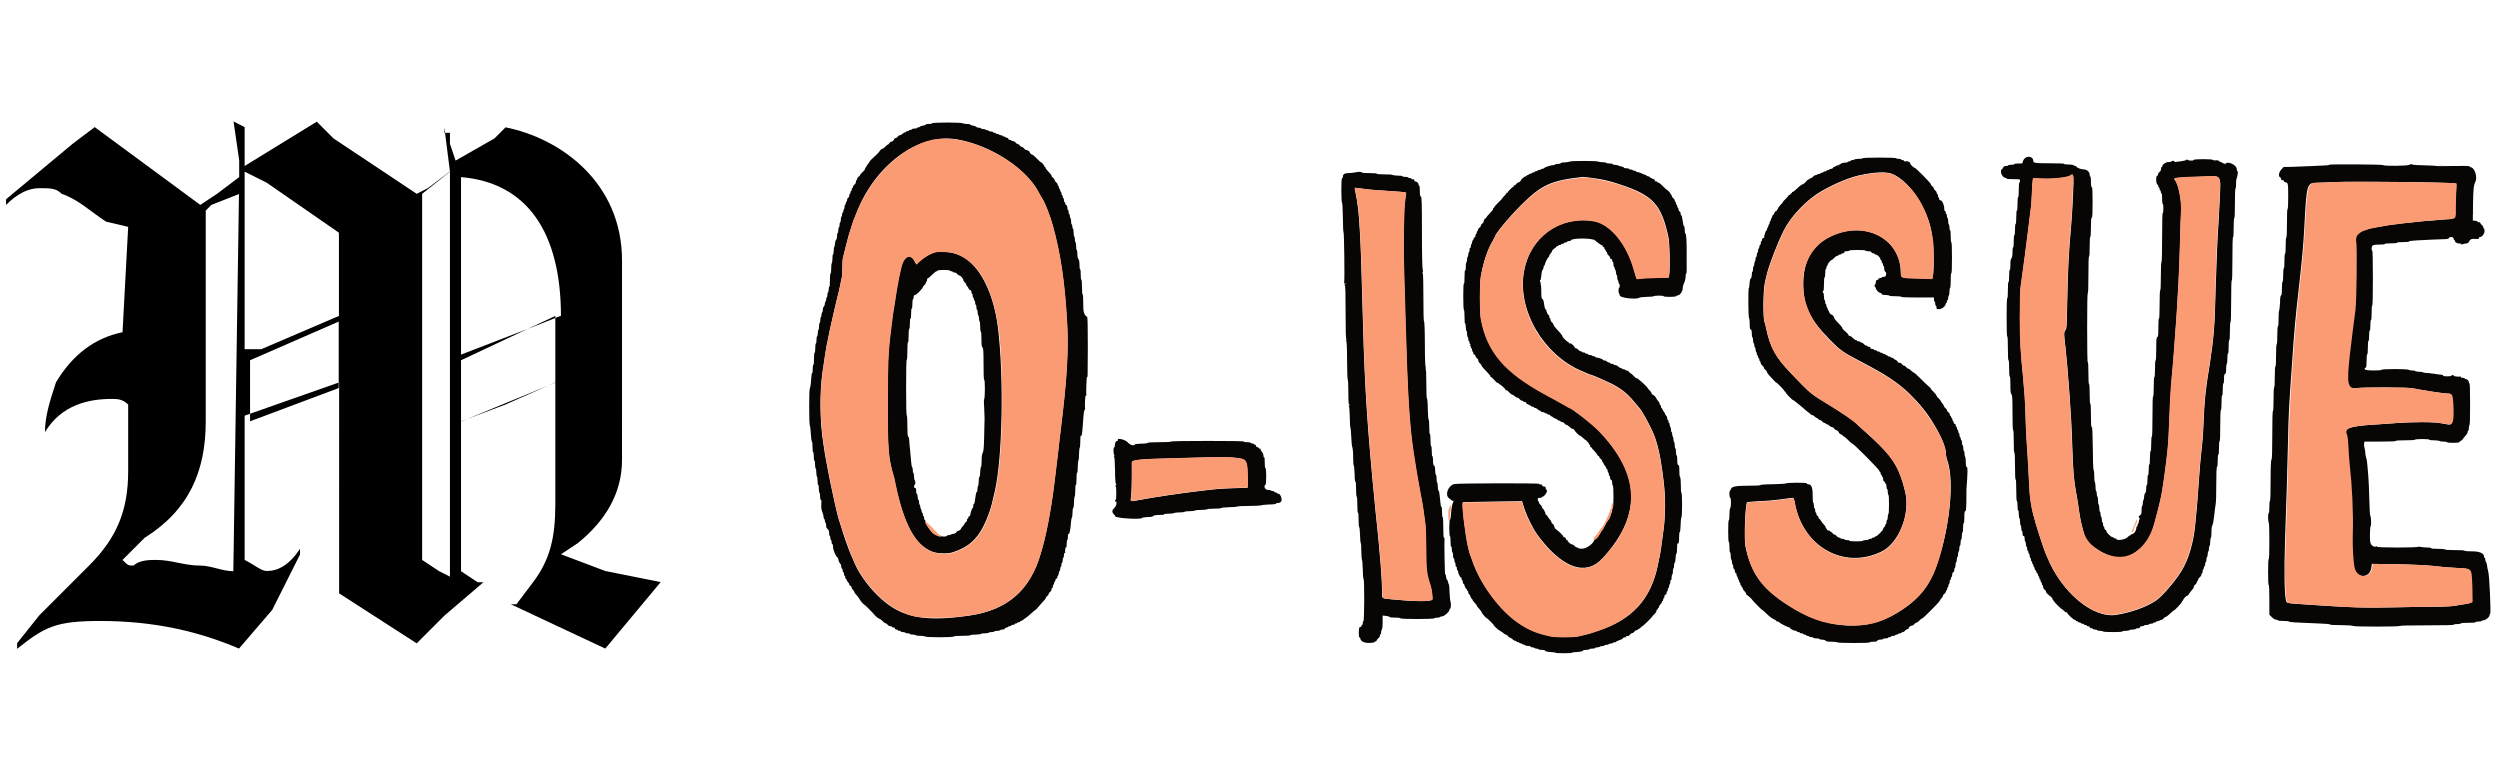 <?xml version="1.0" encoding="utf-8"?>
<!-- Generator: Adobe Illustrator 23.0.6, SVG Export Plug-In . SVG Version: 6.00 Build 0)  -->
<svg version="1.1" id="Layer_1" xmlns="http://www.w3.org/2000/svg" xmlns:xlink="http://www.w3.org/1999/xlink" x="0px" y="0px"
	 viewBox="0 0 1195.7 371.4" style="enable-background:new 0 0 1195.7 371.4;" xml:space="preserve">
<style type="text/css">
	.st0{fill:#070605;}
	.st1{fill:#FB9B73;}
	.st2{fill-rule:evenodd;clip-rule:evenodd;fill:#FB9B73;}
</style>
<g>
	<path d="M114.3,310.2C95.8,302.3,74.5,297,48,297c-21.2,0-26.5,2.7-39.8,13.3v-2.7l10.6-13.3c8-8,15.9-15.9,23.9-23.9
		c13.3-13.3,18.6-26.5,18.6-45.1c0-8,0-13.3,0-21.2v-10.6c-2.7-2.7-5.3-2.7-8-2.7c-10.6,0-23.9,2.7-31.8,15.9c0-8,2.7-15.9,5.3-23.9
		c8-13.3,18.6-21.2,31.8-23.9l2.7-50.4L50.7,106c-8-5.3-13.3-10.6-21.2-13.3C26.8,90,24.1,90,18.8,90S8.2,92.7,2.9,98v-2.7
		l31.8-26.5l10.6-8L95.8,98l8-5.3l10.6-8v-8l-2.7-18.6l5.3,2.7v18.6l34.5-21.2l8,8l39.8,26.5l5.3-2.7l10.6-8l-2.7-21.2l0,0v2.7h2.7
		v5.3l2.7,8l18.6-10.6l5.3-5.3c26.5,5.3,55.7,26.5,55.7,63.7c0,23.9,0,50.4,0,74.3V220c0,15.9-8,29.2-21.2,39.8l-8,5.3l21.2,8
		l26.5,5.3l-26.5,31.8L244.3,289l0,0h2.7l8-10.6c8-10.6,10.6-21.2,10.6-37.1c0-10.6,0-23.9,0-37.1v-21.2l-45.1,18.6v71.6l8,5.3h2.7
		l-18.6,15.9l-13.3,13.3l-37.1-23.9V182.9L117,198.8v69c5.3,2.7,8,5.3,10.6,5.3c5.3,0,10.6-2.7,15.9-10.6v2.7l-13.3,26.5
		L114.3,310.2z M201.9,92.7v175.1l8,5.3l5.3,2.7V82.1L201.9,92.7z M74.5,267.8c8,0,13.3,2.7,21.2,2.7c5.3,0,10.6,2.7,15.9,2.7
		l2.7-180.4L101.1,98l-2.7,2.7v31.8c0,23.9,0,47.8,0,69c0,23.9-8,42.4-29.2,55.7l-10.6,10.6c2.7,2.7,2.7,2.7,5.3,2.7
		C66.6,267.8,71.9,267.8,74.5,267.8z M220.5,172.3v29.2l21.2-8l23.9-10.6v-31.8L220.5,172.3z M119.6,172.3v29.2l42.4-15.9v-31.8
		L119.6,172.3z M220.5,84.7v84.9l34.5-13.3l13.3-5.3C268.2,111.3,252.3,87.4,220.5,84.7L220.5,84.7L220.5,84.7z M117,167h8
		l37.1-15.9v-39.8l-34.5-23.9L117,82.1V167z"/>
</g>
<g id="svgg">
	<path class="st0" d="M518.1,145.7c0-3-0.1-4.9-0.3-4.9c-0.2,0-0.3-1.4-0.3-3.5c0-2.1-0.1-3.5-0.3-3.5c-0.2,0-0.3-1.1-0.3-2.5
		c0-1.5-0.1-2.5-0.3-2.5c-0.2,0-0.3-1-0.3-2.2c0-1.5-0.2-2.3-0.5-2.7c-0.3-0.3-0.5-1.2-0.5-2.4c0-1-0.2-1.9-0.3-1.9
		c-0.2,0-0.3-0.8-0.3-1.9c0-1-0.2-1.9-0.3-1.9c-0.2,0-0.3-0.6-0.3-1.3c0-0.7-0.2-1.4-0.3-1.4s-0.3-0.8-0.3-1.9c0-1-0.2-1.9-0.3-1.9
		c-0.2,0-0.3-0.5-0.3-1c0-0.6-0.2-1-0.3-1c-0.2,0-0.3-0.7-0.3-1.5c0-0.8-0.2-1.5-0.3-1.5c-0.2,0-0.3-0.5-0.3-1c0-0.6-0.2-1-0.3-1
		c-0.2,0-0.3-0.5-0.3-1c0-0.6-0.2-1-0.3-1c-0.2,0-0.3-0.5-0.3-1c0-0.6-0.2-1.1-0.5-1.2c-0.3-0.1-0.5-0.5-0.5-0.8
		c0-0.4-0.2-0.6-0.3-0.6c-0.2,0-0.3-0.5-0.3-1c0-0.6-0.2-1-0.3-1c-0.2,0-0.3-0.3-0.3-0.7c0-0.4-0.2-0.7-0.3-0.7
		c-0.2,0-0.3-0.4-0.3-0.8c0-0.5-0.2-0.8-0.3-0.8c-0.2,0-0.3-0.3-0.3-0.7c0-0.4-0.2-0.7-0.3-0.7c-0.2,0-0.3-0.3-0.3-0.7
		c0-0.4-0.2-0.7-0.3-0.7c-0.2,0-0.3-0.3-0.3-0.6c0-0.3-0.3-0.8-0.7-1.1c-0.4-0.3-0.7-0.7-0.7-1c0-0.3-0.4-0.8-0.8-1.2
		c-0.5-0.3-0.8-0.8-0.8-1.1c0-0.2-0.6-1-1.4-1.8c-0.7-0.7-1.4-1.5-1.4-1.8c0-0.3-0.2-0.5-0.3-0.5c-0.2,0-0.3-0.2-0.3-0.4
		c0-0.4-1.5-2-1.9-2c-0.1,0-0.9-0.8-1.8-1.7c-0.9-0.9-1.8-1.7-2-1.7c-0.4,0-1.3-0.8-1.3-1.2c0-0.4-1.1-1.1-1.7-1.1
		c-0.3,0-0.7-0.3-1-0.7c-0.3-0.4-0.7-0.7-1-0.7c-0.3,0-0.7-0.3-1-0.7c-0.3-0.4-0.7-0.7-1-0.7c-0.3,0-0.7-0.3-1-0.7
		c-0.3-0.4-0.8-0.7-1.3-0.7c-0.4,0-0.8-0.2-0.8-0.3c0-0.2-0.3-0.3-0.7-0.3c-0.4,0-0.7-0.2-0.7-0.5c0-0.3-0.3-0.5-0.7-0.5
		c-0.4,0-0.7-0.2-0.7-0.3c0-0.2-0.3-0.3-0.7-0.3s-0.7-0.2-0.7-0.3c0-0.2-0.3-0.3-0.7-0.3c-0.4,0-0.7-0.2-0.9-0.3
		c-0.1-0.2-0.5-0.3-0.9-0.3c-0.4,0-0.7-0.2-0.7-0.3c0-0.2-0.3-0.3-0.7-0.3c-0.4,0-0.7-0.2-0.7-0.3c0-0.2-0.5-0.3-1-0.3s-1-0.2-1-0.3
		c0-0.2-0.3-0.3-0.7-0.3c-0.4,0-0.7-0.2-0.9-0.3c-0.1-0.2-0.7-0.3-1.2-0.3c-0.5,0-1-0.2-1-0.3c0-0.2-0.4-0.3-1-0.3
		c-0.5,0-1-0.2-1.1-0.4c-0.1-0.2-0.8-0.4-1.5-0.6c-0.8-0.1-1.4-0.3-1.4-0.5c0-0.2-0.8-0.3-1.7-0.3c-0.9,0-1.8-0.2-1.9-0.3
		c-0.3-0.5-14.7-0.5-14.7,0c0,0.2-0.7,0.3-1.5,0.3c-0.8,0-1.5,0.1-1.5,0.3c0,0.2-0.6,0.4-1.4,0.5c-0.7,0.1-1.4,0.4-1.4,0.5
		c0,0.2-0.3,0.3-0.7,0.3s-0.7,0.2-0.7,0.3c0,0.2-0.5,0.3-1.2,0.3s-1.2,0.2-1.2,0.3c0,0.2-0.3,0.3-0.7,0.3c-0.4,0-0.7,0.2-0.7,0.3
		c0,0.2-0.3,0.3-0.7,0.3s-0.7,0.2-0.7,0.3c0,0.2-0.2,0.3-0.5,0.3c-0.3,0-0.8,0.3-1.2,0.7c-0.4,0.4-1,0.7-1.3,0.7s-0.8,0.3-1,0.7
		c-0.3,0.4-0.8,0.7-1.1,0.7s-0.6,0.2-0.6,0.4c0,0.5-0.9,1.3-1.4,1.3c-0.3,0-0.7,0.3-0.9,0.7c-0.3,0.4-0.6,0.7-0.8,0.7
		c-0.2,0-0.7,0.5-1.2,1c-0.5,0.6-1.2,1-1.4,1c-0.3,0-0.8,0.4-1.1,0.9c-0.7,1-1.2,1.5-3.5,3.6c-0.8,0.7-1.4,1.4-1.4,1.5
		c0,0.1-0.4,0.7-0.8,1.2c-0.5,0.5-0.8,1.1-0.8,1.3c0,0.2-0.2,0.4-0.3,0.4c-0.2,0-0.3,0.3-0.3,0.6c0,0.3-0.5,1-1.2,1.6
		c-0.6,0.6-1.2,1.2-1.2,1.4c0,0.2-0.3,0.6-0.7,0.8c-0.4,0.3-0.7,0.8-0.7,1.1c0,0.3-0.2,0.6-0.3,0.6c-0.2,0-0.3,0.3-0.3,0.8
		c0,0.4-0.3,1-0.7,1.3c-0.4,0.3-0.7,0.8-0.7,1.1c0,0.3-0.2,0.6-0.3,0.6c-0.2,0-0.3,0.3-0.3,0.7c0,0.4-0.2,0.7-0.3,0.7
		c-0.2,0-0.3,0.3-0.3,0.7c0,0.4-0.2,0.7-0.3,0.7c-0.2,0-0.3,0.4-0.3,0.8c0,0.4-0.2,0.9-0.5,1c-0.3,0.1-0.5,0.6-0.5,1
		c0,0.5-0.2,0.9-0.3,0.9c-0.2,0-0.3,0.3-0.3,0.7c0,0.4-0.2,0.7-0.3,0.7c-0.2,0-0.3,0.4-0.3,1c0,0.5-0.2,1.1-0.3,1.2
		c-0.2,0.1-0.3,0.5-0.3,0.9c0,0.4-0.2,0.7-0.3,0.7c-0.2,0-0.3,0.5-0.3,1c0,0.6-0.2,1-0.3,1c-0.2,0-0.3,0.6-0.3,1.4
		c0,0.7-0.2,1.3-0.3,1.3c-0.2,0-0.3,0.5-0.3,1.2c0,0.7-0.2,1.2-0.3,1.2c-0.2,0-0.3,0.6-0.3,1.4c0,0.7-0.2,1.3-0.3,1.3
		c-0.2,0-0.3,0.6-0.3,1.4c0,0.8-0.2,1.6-0.5,1.9c-0.3,0.3-0.5,1.1-0.5,1.8c0,0.7-0.2,1.4-0.3,1.5c-0.2,0.1-0.3,1-0.3,1.9
		s-0.2,1.7-0.3,1.7c-0.2,0-0.3,0.9-0.3,2c0,1.1-0.2,2.1-0.3,2.2c-0.2,0.1-0.3,1.3-0.3,2.6c0,1.3-0.1,2.3-0.3,2.3
		c-0.2,0-0.3,1.3-0.3,3.2c0,1.9-0.1,3.2-0.3,3.2c-0.2,0-0.3,0.6-0.3,1.4c0,0.7-0.2,1.3-0.3,1.3c-0.2,0-0.3,0.5-0.3,1.2
		c0,0.6-0.2,1.2-0.3,1.2c-0.2,0-0.3,0.5-0.3,1c0,0.6-0.2,1-0.3,1c-0.2,0-0.3,0.4-0.3,0.9c0,0.5-0.2,1.1-0.5,1.4
		c-0.3,0.3-0.5,1-0.5,1.7c0,0.6-0.2,1.2-0.3,1.2c-0.2,0-0.3,0.4-0.3,1c0,0.5-0.2,1.1-0.3,1.2c-0.2,0.1-0.3,0.8-0.3,1.5
		c0,0.7-0.2,1.3-0.3,1.3c-0.2,0-0.3,0.8-0.3,1.7c0,0.9-0.2,1.7-0.3,1.7c-0.2,0-0.3,0.7-0.3,1.5c0,0.8-0.2,1.5-0.3,1.5
		c-0.2,0-0.3,0.8-0.3,1.7c0,0.9-0.2,1.7-0.3,1.7c-0.2,0-0.3,1-0.3,2.2c0,1.2-0.1,2.2-0.3,2.2c-0.2,0-0.3,1.2-0.3,2.9
		c0,1.7-0.1,2.9-0.3,2.9c-0.2,0-0.3,0.9-0.3,2c0,1.1-0.1,2-0.3,2c-0.2,0-0.4,1.6-0.5,3.5c-0.1,1.9-0.4,3.6-0.6,3.8
		c-0.4,0.4-0.4,16.9,0,17.7c0.2,0.3,0.4,2.2,0.5,4.2c0.1,2,0.4,3.6,0.5,3.6c0.2,0,0.3,1.1,0.3,2.5c0,1.5,0.1,2.5,0.3,2.5
		c0.2,0,0.3,0.9,0.3,2c0,1.1,0.1,2,0.3,2c0.2,0,0.3,0.8,0.3,1.9c0,1,0.2,1.9,0.3,1.9c0.2,0,0.3,0.8,0.3,1.9c0,1,0.2,1.9,0.3,1.9
		s0.3,0.9,0.3,2c0,1.1,0.1,2,0.3,2c0.2,0,0.3,0.8,0.3,1.9c0,1,0.2,1.9,0.3,1.9c0.2,0,0.3,0.8,0.3,1.7c0,1,0.1,1.7,0.4,1.7
		c0.3,0,0.3,0.6,0.2,2.1c-0.1,1.6,0,2.5,0.5,3.8c0.4,0.9,0.6,2,0.6,2.5c0,0.4,0.2,0.8,0.3,0.8c0.2,0,0.3,0.4,0.3,0.8
		c0,0.5,0.2,0.9,0.3,1c0.2,0.1,0.3,0.7,0.3,1.3c0,0.7,0.2,1.3,0.7,1.6c0.5,0.4,0.7,0.9,0.7,1.9c0,0.8,0.2,1.4,0.3,1.4
		c0.2,0,0.3,0.5,0.3,1c0,0.6,0.2,1,0.3,1c0.2,0,0.3,0.5,0.3,1c0,0.6,0.2,1,0.4,1s0.3,0.6,0.3,1.3c-0.1,1.2,1.4,4.8,2.2,5.1
		c0.1,0.1,0.3,0.4,0.3,0.7c0,0.7,0.8,2.4,1.1,2.4c0.1,0,0.3,0.4,0.3,1c0,0.5,0.1,1,0.3,1.1c0.2,0.1,0.4,0.5,0.4,1
		c0,0.5,0.2,0.8,0.3,0.7c0.1-0.1,0.3,0.3,0.3,0.9c0,0.6,0.1,1,0.3,0.8c0.2-0.1,0.3,0.2,0.3,0.6c0,0.5,0.1,0.9,0.3,0.9
		c0.2,0.1,0.4,0.3,0.4,0.6c0.1,0.3,0.4,0.8,0.7,1.1c0.3,0.3,0.6,0.8,0.6,1.1s0.2,0.6,0.5,0.6c0.3,0,0.5,0.3,0.5,0.6
		c0,0.3,0.3,0.9,0.7,1.3c0.4,0.4,0.7,0.9,0.7,1.1c0,0.2,0.4,0.8,0.9,1.3c0.5,0.5,1.1,1.3,1.4,1.8c0.5,1,1.9,2.7,2.2,2.7
		c0.2,0,4.1,3.8,5.3,5.3c0.7,0.8,1.8,1.6,2.3,1.7c0.2,0.1,0.9,0.5,1.4,1.1c0.5,0.5,1.1,1,1.4,1c0.3,0,0.7,0.3,1,0.7
		c0.3,0.4,0.8,0.7,1.3,0.7s0.8,0.2,0.8,0.3c0,0.2,0.3,0.3,0.7,0.3c0.4,0,0.7,0.2,0.7,0.5c0,0.3,0.3,0.5,0.7,0.5
		c0.4,0,0.7,0.2,0.7,0.3c0,0.2,0.3,0.3,0.7,0.3c0.4,0,0.7,0.2,0.7,0.3c0,0.2,0.4,0.3,1,0.3c0.5,0,1.1,0.2,1.2,0.3
		c0.1,0.2,0.7,0.3,1.2,0.3c0.5,0,1,0.2,1,0.3c0,0.2,0.6,0.3,1.3,0.3c0.7,0,1.4,0.2,1.5,0.3c0.1,0.2,1.1,0.3,2.2,0.3
		c1.1,0,2.1,0.2,2.2,0.3c0.3,0.5,13.7,0.5,13.7,0c0-0.2,1.5-0.3,3.9-0.3c2.2,0,4-0.1,4.1-0.3c0.1-0.2,1.3-0.3,2.5-0.3
		c1.3,0,2.4-0.2,2.5-0.3c0.1-0.2,1-0.3,1.9-0.3c0.9,0,1.7-0.2,1.9-0.3c0.1-0.2,0.7-0.3,1.4-0.3s1.2-0.2,1.3-0.3
		c0.1-0.2,0.8-0.3,1.5-0.3c0.7,0,1.3-0.2,1.3-0.3c0-0.2,0.4-0.3,1-0.3c0.6,0,1.1-0.2,1.2-0.5c0.1-0.3,0.5-0.5,0.9-0.5
		c0.4,0,0.7-0.2,0.7-0.3c0-0.2,0.3-0.3,0.6-0.3c0.4,0,0.7-0.1,0.8-0.3c0.1-0.2,0.5-0.4,1-0.4c0.5,0,0.8-0.2,0.7-0.3
		c-0.1-0.1,0.1-0.3,0.5-0.3c0.4,0,0.7-0.2,0.7-0.3c0-0.2,0.3-0.3,0.7-0.3c0.4,0,0.7-0.2,0.7-0.3c0-0.2,0.2-0.3,0.4-0.3
		s0.8-0.3,1.2-0.7c0.4-0.4,0.9-0.7,1.1-0.8c0.2-0.1,1.2-0.9,2.2-1.8c1-0.9,2-1.8,2.4-2c0.3-0.2,0.8-0.6,1-1c0.2-0.3,1.2-1.4,2.1-2.4
		c1-1,1.8-2,1.8-2.2c0-0.3,0.3-0.7,0.7-1c0.4-0.3,0.7-0.7,0.7-1c0-0.3,0.3-0.7,0.7-1c0.4-0.3,0.7-0.8,0.7-1.3c0-0.4,0.1-0.7,0.3-0.6
		c0.2,0.1,0.3-0.2,0.3-0.7c0-0.5,0.2-0.9,0.3-0.9c0.2,0,0.3-0.3,0.3-0.7c0-0.4,0.2-0.7,0.3-0.7c0.2,0,0.3-0.3,0.3-0.6
		c0-0.4,0.2-0.7,0.6-0.9c0.3-0.1,0.5-0.3,0.3-0.4c-0.1-0.1,0-0.5,0.3-0.9c0.3-0.4,0.5-1.1,0.5-1.5c0-0.4,0.2-0.8,0.3-0.8
		c0.2,0,0.3-0.5,0.3-1c0-0.6,0.2-1,0.3-1c0.2,0,0.3-0.5,0.3-1c0-0.6,0.2-1,0.3-1c0.2,0,0.3-0.5,0.3-1.2c0-0.7,0.2-1.2,0.3-1.2
		c0.2,0,0.3-0.5,0.3-1.2c0-0.7,0.1-1.1,0.3-1c0.2,0.1,0.3,0.1,0.3-0.1c-0.2-1,0.1-2.8,0.4-2.6c0.2,0.1,0.3-0.5,0.3-1.7
		c0-1,0.2-1.9,0.3-1.9c0.2,0,0.3-0.7,0.3-1.5c0-0.9,0.1-1.5,0.3-1.3c0.4,0.3,0.9-1.8,1.2-6c0.1-1.1,0.3-1.9,0.4-1.9
		c0.1,0,0.3-1,0.3-2.3c0-1.3,0.2-2.3,0.4-2.4c0.2-0.1,0.3-1.2,0.3-2.6c0-1.4,0.2-2.6,0.3-2.7c0.2-0.1,0.3-1.4,0.3-2.9
		c0-1.6,0.1-2.7,0.3-2.7c0.2,0,0.3-1.2,0.3-2.9c0-1.7,0.1-2.9,0.3-2.9s0.3-1.2,0.3-2.8c0-1.6,0.2-2.9,0.3-3.1c0.2-0.1,0.3-1.5,0.3-3
		c0-1.6,0.2-2.9,0.3-3c0.2-0.1,0.3-1.5,0.3-3.1c0-1.8,0.1-2.8,0.3-2.7c0.5,0.3,0.6-0.5,1.2-9.1c0.1-1.7,0.4-3.1,0.5-3.2
		c0.2-0.1,0.3-0.3,0.3-0.4c-0.2-1.5,0-6.6,0.3-6.5c0.2,0.1,0.3,0.1,0.3-0.1c-0.2-1.1,0.1-8.9,0.3-8.8c0.4,0.2,0.3,1.4,0.4-14.6
		c0-9.3-0.1-14-0.3-14.1C518.3,150.6,518.1,148.7,518.1,145.7z M507.3,205.4c-0.4,3-0.9,7.1-1.3,11.2c-0.2,1.6-0.5,4.2-0.7,5.7
		c-1.4,12.1-2,16.3-3.1,22.7c-1.1,6.5-2.5,12.9-3.7,17.1c-0.2,0.7-0.5,1.8-0.7,2.4c-5,17.7-15.8,27.2-34,29.9
		c-16.5,2.4-26.5,1.7-34.9-2.7c-8.1-4.2-17.1-14.5-20.7-23.6c-0.3-0.8-0.8-2-1.1-2.5c-0.9-2-3.5-9.2-4.5-12.7
		c-0.6-2-1.2-3.9-1.4-4.4c-0.7-2-3.1-12.9-4.1-17.9c-0.2-1-0.5-2.6-0.7-3.5c-0.2-0.9-0.5-2.6-0.7-3.7c-0.2-1.1-0.5-2.8-0.7-3.7
		c-0.4-1.9-0.8-4.9-1.3-8.2c-1.6-10.3-1.7-23.8-0.3-33.6c1.1-7.6,1.6-10.7,2-12.9c0.2-0.7,0.5-2.3,0.7-3.4c0.5-2.4,1.1-5.5,2.2-10
		c0.7-3.2,2.5-10.8,2.9-12.2c0.2-0.7,0.5-2.1,0.7-3.2c0.2-1.1,0.5-2.7,0.7-3.4c0.2-0.8,0.3-3,0.3-4.9c0-1.9,0.1-4,0.3-4.7
		c0.2-0.7,0.8-3.2,1.4-5.6c0.6-2.4,1.3-5,1.5-5.7c0.2-0.7,0.8-2.4,1.2-3.7c0.4-1.3,0.9-2.7,1-3c0.2-0.4,0.6-1.6,1.1-2.7
		c8.8-23.5,29.9-39.1,48.5-35.8c15.9,2.8,32.8,13.8,38.8,25.2c0.6,1.2,1.4,2.6,1.7,3c1.3,1.9,3.8,8.2,5.1,13
		c3.7,13.6,5.7,26.9,6.8,45.9C511.1,167.5,510.3,181.1,507.3,205.4z"/>
	<path class="st0" d="M459.9,122.5c-3.6-1.8-9.5-2.8-12.5-2c-2.6,0.7-5.7,2.5-8,4.7l-1.2,1.2l-0.8-1.5c-1.6-3.2-4-3-5.6,0.3
		c-1,2.1-2.5,9.6-4.2,21c-0.2,1.4-0.5,3.4-0.7,4.4c-0.3,1.8-0.6,4.5-1.3,10.5c-0.9,8-1.1,12.9-1.1,29.9c0,24.2,0.3,27.7,2.8,36.5
		c0.2,0.7,0.5,1.8,0.6,2.5c4.1,20.4,9.6,30.7,18.1,33.9c2.3,0.9,7.3,1,9.5,0.3c9.2-2.9,13.8-8,17.8-19.6c0.7-1.9,1.3-4.4,2.5-9.6
		c3.7-16.1,4.4-54.7,1.5-78.3C475.3,140.2,468.6,126.9,459.9,122.5z M470.7,194.7c0.1,2.1,0.2,4.5,0.2,5.4c0,0.9-0.1,4.9-0.2,8.7
		c-0.1,5.4-0.3,7.2-0.7,7.8c-0.3,0.5-0.5,1.6-0.5,3.6c0,1.6-0.1,3-0.3,3.1c-0.2,0.1-0.3,1.2-0.4,2.5c0,1.3-0.2,2.3-0.4,2.4
		c-0.2,0.1-0.3,1-0.3,2.1c0,1.1-0.2,2.1-0.3,2.2c-0.2,0.1-0.3,0.8-0.3,1.5c0,0.7-0.1,1.3-0.3,1.3c-0.2,0-0.4,0.6-0.5,1.4
		c-0.5,3.5-0.6,4.3-0.9,4.3c-0.2,0-0.3,0.5-0.3,1c0,0.6-0.1,1-0.3,1c-0.3,0-1.1,2.4-1.1,3.2c0,0.3-0.2,0.6-0.5,0.7
		c-0.3,0.1-0.5,0.4-0.5,0.7c0,0.3-0.2,0.5-0.3,0.5c-0.2,0-0.3,0.3-0.3,0.7c0,0.4-0.1,0.7-0.3,0.7s-0.5,0.4-0.8,0.9
		c-0.3,0.5-0.7,1.2-1.1,1.5c-0.3,0.3-0.6,0.7-0.6,0.8c0,0.4-0.9,1.2-1.4,1.2c-0.3,0-0.7,0.3-0.9,0.7c-0.3,0.4-0.9,0.7-1.4,0.7
		c-0.5,0-1,0.2-1.1,0.3c-0.1,0.2-0.6,0.3-1,0.3c-0.4,0-0.9,0.2-1,0.3c-0.6,1-5.2,0.1-6.9-1.5c-1.3-1.2-3.4-4.6-3.4-5.5
		c0-0.5-0.1-0.7-0.3-0.6c-0.2,0.1-0.3-0.2-0.3-0.8c0-0.6-0.2-1-0.3-1c-0.2,0-0.3-0.4-0.3-0.8c0-0.5-0.2-0.8-0.3-0.8
		c-0.2,0-0.3-0.4-0.3-0.8s-0.2-0.9-0.3-1c-0.2-0.1-0.3-0.6-0.3-1c0-0.4-0.2-0.9-0.3-1c-0.2-0.1-0.3-0.6-0.3-1.1
		c0-0.5-0.1-1.1-0.3-1.2c-0.2-0.2-0.4-0.9-0.4-1.6c0-0.7-0.2-1.3-0.4-1.3s-0.3-0.6-0.3-1.4c0-1-0.1-1.4-0.5-1.4
		c-0.3,0-0.5-0.3-0.5-0.8c0-0.5,0.2-0.8,0.3-0.8c0.2,0,0.3-0.4,0.3-1c0-0.5-0.2-1.1-0.3-1.2c-0.2-0.1-0.3-0.9-0.3-1.7
		c0-0.8-0.2-1.6-0.3-1.7c-0.2-0.1-0.3-0.7-0.3-1.3c0-0.6-0.1-1.2-0.3-1.4c-0.2-0.2-0.4-1.4-0.5-2.7c-0.1-1.3-0.3-3.8-0.5-5.6
		c-0.2-1.8-0.4-3.8-0.4-4.6c0-0.8-0.3-1.6-0.5-1.8c-0.3-0.3-0.4-1.8-0.4-5.2c0-2.8-0.1-4.9-0.3-5c-0.2-0.1-0.3-5-0.3-13.4
		c0-8.5,0.1-13.1,0.3-13.1c0.2,0,0.3-1.6,0.3-4.2c0-2.6,0.1-4.2,0.3-4.2c0.2,0,0.3-1.3,0.3-3.2c0-1.9,0.1-3.2,0.3-3.2
		c0.2,0,0.3-1.1,0.3-2.5c0-1.5,0.1-2.5,0.3-2.5c0.2,0,0.3-1,0.3-2.4c0-1.4,0.1-2.4,0.3-2.4c0.2,0,0.3-1,0.3-2.2
		c0-1.2,0.1-2.2,0.3-2.2c0.2,0,0.3-0.5,0.3-1c0-0.7,0.2-1,0.6-1c0.7,0,3.8-3.2,3.8-3.8c0-0.2,0.3-0.6,0.7-0.9
		c0.4-0.3,0.7-0.8,0.7-1.1c0-0.3,0.2-0.6,0.3-0.6c0.2,0,0.3-0.4,0.3-0.8c0-0.5,0.2-0.8,0.4-0.8c0.2,0,1.1-0.8,2-1.7
		c0.9-0.9,1.9-1.7,2.2-1.7c0.3,0,0.5-0.2,0.5-0.3c0-0.2,1.2-0.3,2.9-0.3c1.7,0,2.9,0.1,2.9,0.3c0,0.2,0.3,0.3,0.7,0.3
		c0.4,0,0.7,0.2,0.7,0.3c0,0.2,0.3,0.3,0.8,0.3s1,0.3,1.3,0.7c0.3,0.4,0.7,0.7,0.9,0.7c0.7,0,2.1,1.6,2.1,2.3c0,0.3,0.3,0.8,0.7,1.1
		c0.4,0.3,0.7,0.8,0.7,1.1c0,0.3,0.1,0.6,0.3,0.6c0.1,0,0.5,0.5,0.7,1c0.2,0.6,0.7,1,0.9,1c0.3,0,0.5,0.3,0.5,0.8
		c0,0.5,0.2,0.8,0.3,0.8c0.2,0,0.3,0.5,0.3,1c0,0.6,0.2,1,0.3,1c0.2,0,0.3,0.3,0.3,0.7c0,0.4,0.2,0.7,0.3,0.7c0.2,0,0.3,0.5,0.3,1
		c0,0.6,0.2,1,0.3,1c0.2,0,0.3,0.5,0.3,1.2c0,0.7,0.2,1.2,0.3,1.2c0.2,0,0.3,0.6,0.3,1.3c0,0.7,0.2,1.4,0.3,1.4
		c0.2,0,0.3,0.6,0.3,1.3c0,0.7,0.2,1.4,0.3,1.5c0.2,0.1,0.3,1.3,0.3,2.6c0,1.3,0.1,2.3,0.3,2.3c0.2,0,0.3,1.4,0.3,3.5
		c0,2.7,0.1,3.6,0.5,4c0.4,0.4,0.5,1.8,0.5,8c0,4.7,0.1,7.5,0.3,7.5c0.5,0,0.4,9,0,9.3C470.6,190.9,470.5,192,470.7,194.7z"/>
	<path class="st0" d="M806.1,111.7c-0.2,0.1-0.3-0.5-0.3-1.5c0-0.9-0.1-1.8-0.3-1.9c-0.2-0.1-0.4-0.8-0.5-1.5
		c-0.5-3-0.6-3.8-0.9-3.8c-0.2,0-0.3-0.4-0.3-0.9c0-0.5-0.2-0.9-0.5-1c-0.3-0.1-0.5-0.6-0.5-1c0-0.4-0.2-0.8-0.3-0.8
		c-0.2,0-0.3-0.3-0.3-0.7c0-0.4-0.2-0.7-0.3-0.7c-0.2,0-0.3-0.3-0.3-0.7c0-0.4-0.2-0.7-0.3-0.7s-0.3-0.3-0.3-0.6
		c0-0.3-0.3-0.8-0.7-1.1c-0.4-0.3-0.7-0.8-0.7-1.1c0-0.3-0.2-0.6-0.3-0.6s-0.3-0.2-0.3-0.4c0-0.4-1.5-2-1.9-2
		c-0.1,0-0.9-0.8-1.8-1.7c-0.9-0.9-1.9-1.7-2.2-1.7c-0.3,0-0.5-0.2-0.5-0.3c0-0.2-0.3-0.3-0.8-0.3c-0.5,0-0.6-0.1-0.3-0.3
		c0.3-0.2,0-0.5-1.1-0.9c-0.8-0.3-1.5-0.8-1.5-0.9c0-0.1-0.3-0.3-0.7-0.3s-0.7-0.2-0.7-0.3c0-0.2-0.2-0.3-0.4-0.3
		c-0.2,0-1.1-0.3-1.8-0.7c-0.8-0.4-1.7-0.7-2.1-0.7s-0.7-0.2-0.7-0.3c0-0.2-0.3-0.3-0.7-0.3c-0.4,0-0.7-0.2-0.9-0.3
		c-0.1-0.2-0.6-0.3-1-0.3c-0.5,0-0.8-0.2-0.8-0.3c0-0.2-0.5-0.3-1.2-0.3c-0.7,0-1.2-0.1-1.2-0.3c0-0.2-0.6-0.4-1.3-0.6
		c-0.7-0.1-1.4-0.3-1.4-0.4c0-0.1-0.6-0.3-1.3-0.3c-0.7,0-1.3-0.2-1.4-0.4c-0.1-0.2-0.8-0.3-1.6-0.3c-0.8,0-1.5-0.2-1.5-0.3
		c0-0.2-0.8-0.3-1.8-0.3s-1.9-0.2-2-0.3c-0.3-0.4-13-0.4-13.7,0c-0.3,0.2-1.4,0.3-2.4,0.4c-1.1,0-1.9,0.2-1.9,0.4
		c0,0.2-0.6,0.3-1.3,0.3c-0.7,0-1.4,0.2-1.4,0.3c0,0.2-0.4,0.3-0.9,0.3c-1.1,0-4.2,1.1-4.2,1.4c0,0.1-0.3,0.3-0.7,0.3
		c-0.4,0-0.7,0.2-0.9,0.3c-0.1,0.2-0.5,0.3-0.9,0.3c-0.4,0-0.7,0.2-0.7,0.3c0,0.2-0.3,0.3-0.7,0.3c-0.4,0-0.7,0.2-0.7,0.3
		c0,0.2-0.3,0.3-0.7,0.3s-0.7,0.2-0.7,0.3c0,0.2-0.3,0.3-0.7,0.3c-0.4,0-0.7,0.2-0.7,0.3c0,0.2-0.2,0.3-0.5,0.3
		c-0.3,0-0.5,0.2-0.5,0.3c0,0.2-0.2,0.3-0.4,0.3c-0.5,0-2.3,1.5-2.3,1.8c0,0.4-0.9,1.2-1.4,1.2c-0.2,0-0.6,0.3-0.9,0.7
		c-0.2,0.4-0.7,0.7-0.9,0.7c-0.3,0-0.4,0.2-0.3,0.3c0.1,0.2,0.1,0.3-0.1,0.3c-0.4,0-2.8,2.3-2.8,2.8c0,0.2-0.2,0.2-0.3,0.1
		c-0.2-0.1-0.3,0-0.3,0.2c0,0.2-0.5,0.8-1,1.3c-0.6,0.5-1,1.1-1,1.2c0,0.1-0.8,1-1.9,2c-1,1-1.9,2-1.9,2.2c0,0.2-0.2,0.4-0.3,0.4
		c-0.2,0-0.3,0.2-0.3,0.5c0,0.3-0.7,1.2-1.5,2c-0.8,0.8-1.5,1.6-1.5,1.7c0,0.2-0.3,0.5-0.7,0.8c-0.4,0.3-0.7,0.8-0.7,1.2
		c0,0.4-0.3,0.9-0.7,1.2c-0.4,0.3-0.7,0.7-0.7,1c0,0.3-0.3,0.7-0.7,1c-0.4,0.3-0.7,0.8-0.7,1.1c0,0.3-0.2,0.6-0.3,0.6
		c-0.2,0-0.3,0.3-0.3,0.7c0,0.4-0.2,0.7-0.3,0.7c-0.2,0-0.3,0.4-0.3,0.8c0,0.5-0.2,0.8-0.5,0.8c-0.3,0-0.4,0.1-0.3,0.3
		c0.1,0.2,0,0.5-0.3,0.8c-0.3,0.3-0.5,0.8-0.5,1.2c0,0.4-0.2,0.8-0.3,0.9c-0.2,0.1-0.3,0.6-0.3,1.1c0,0.5-0.1,0.8-0.3,0.6
		c-0.2-0.1-0.3,0.3-0.3,1c0,0.7-0.2,1.2-0.3,1.2c-0.2,0-0.3,0.4-0.3,1c0,0.5-0.2,1.1-0.3,1.2c-0.2,0.1-0.3,0.7-0.3,1.3
		c0,0.6-0.2,1.2-0.3,1.4c-0.2,0.1-0.3,1-0.3,2.1c0,1.2-0.1,1.8-0.3,1.6c-0.2-0.1-0.3,1-0.3,3.2c0,2.2-0.1,3.3-0.3,3.2
		c-0.2-0.1-0.3,2-0.3,6c0,3.8,0.1,6.3,0.3,6.5c0.2,0.1,0.3,1.6,0.3,3.4c0,1.9,0.1,3.2,0.3,3.2c0.2,0,0.3,0.8,0.3,1.7
		c0,0.9,0.2,1.7,0.3,1.7c0.2,0,0.3,0.7,0.3,1.5c0,0.8,0.2,1.5,0.3,1.5c0.2,0,0.3,0.5,0.3,1c0,0.6,0.2,1,0.3,1c0.2,0,0.3,0.3,0.3,0.7
		c0,0.4,0.2,0.7,0.4,0.7c0.3,0,0.3,0.1-0.1,0.3c-0.3,0.2-0.4,0.3-0.1,0.3c0.2,0,0.4,0.3,0.4,0.7c0,0.4,0.2,0.7,0.3,0.7
		c0.2,0,0.3,0.4,0.3,0.8c0,0.5,0.2,0.8,0.3,0.8c0.2,0,0.3,0.3,0.3,0.7c0,0.4,0.2,0.7,0.5,0.7c0.3,0,0.5,0.3,0.5,0.6
		c0,0.3,0.3,0.8,0.7,1.1c0.4,0.3,0.7,0.8,0.7,1.2c0,0.4,0.3,0.9,0.7,1.2c0.4,0.3,0.7,0.7,0.7,0.9c0,0.2,0.6,1.1,1.4,1.9
		c2.5,2.6,3,3.2,3,3.6c0,0.2,0.1,0.3,0.2,0.2c0.1-0.1,0.8,0.5,1.5,1.3s1.4,1.5,1.5,1.5c0.7,0,0.9,0,0.7,0.3c-0.1,0.2,0,0.3,0.2,0.3
		c0.2,0,0.6,0.2,0.8,0.4c0.2,0.2,0.8,0.7,1.3,1.1c0.5,0.4,0.9,0.9,0.9,1.1c0,0.2,0.1,0.4,0.3,0.3c0.2-0.1,0.9,0.3,1.5,1
		s1.4,1.2,1.6,1.2c0.2,0,0.7,0.3,1.1,0.7c0.4,0.4,1,0.7,1.3,0.7c0.3,0,0.8,0.3,1,0.7c0.3,0.4,0.8,0.7,1.1,0.7c0.3,0,0.6,0.2,0.6,0.3
		c0,0.2,0.3,0.3,0.7,0.3c0.4,0,0.7,0.2,0.7,0.4c0,0.2,0.5,0.7,1.2,0.9c0.7,0.3,1.2,0.6,1.2,0.7c0,0.1,0.3,0.3,0.7,0.3
		c0.4,0,0.7,0.2,0.7,0.3c0,0.2,0.2,0.3,0.6,0.3c0.3,0,0.8,0.3,1.1,0.6c0.3,0.3,0.8,0.6,1.1,0.7c0.3,0.1,0.6,0.3,0.6,0.4
		c0.1,0.2,0.5,0.3,0.9,0.3c0.4,0,0.8,0.2,0.8,0.3c0,0.2,0.3,0.3,0.7,0.3c0.4,0,0.7,0.2,0.7,0.3c0,0.2,0.3,0.3,0.6,0.3
		c0.4,0,0.7,0.2,0.8,0.5c0.1,0.3,0.4,0.4,0.5,0.3c0.2-0.1,0.3,0,0.3,0.1c0,0.2,0.6,0.6,1.4,0.9c0.7,0.3,1.4,0.7,1.4,0.8
		c0,0.1,0.3,0.3,0.7,0.3c0.4,0,0.6,0.2,0.5,0.3c-0.1,0.2,0.1,0.3,0.6,0.3c0.4,0,1,0.3,1.3,0.7c0.3,0.4,0.7,0.7,0.9,0.7
		c0.4,0,1.2,0.6,2.3,1.6c0.2,0.2,0.7,0.4,1,0.4c0.3,0,0.5,0.2,0.5,0.4c0,0.4,2.2,2.7,2.6,2.7c0.2,0,0.8,0.5,1.4,1
		c0.6,0.6,1.1,1,1.2,1c0.3,0,1.8,1.6,1.8,2c0,0.2,0.2,0.4,0.3,0.4c0.2,0,0.3,0.3,0.3,0.7c0,0.4,0.2,0.6,0.3,0.5
		c0.2-0.1,0.3-0.1,0.3,0.1s0.6,0.9,1.3,1.6c0.7,0.7,1.4,1.6,1.5,1.9c0.1,0.3,0.4,0.6,0.6,0.6c0.2,0,0.3,0.2,0.3,0.4s0.3,0.7,0.7,0.9
		c0.4,0.3,0.7,0.8,0.7,1.1c0,0.3,0.2,0.6,0.3,0.6c0.2,0,0.3,0.2,0.3,0.4s0.3,0.8,0.7,1.2c0.4,0.4,0.7,1,0.7,1.2
		c0,0.3,0.2,0.5,0.3,0.5c0.2,0,0.3,0.3,0.3,0.7c0,0.4,0.2,0.7,0.3,0.9c0.2,0.1,0.3,0.5,0.3,0.9c0,0.4,0.2,0.7,0.3,0.7
		c0.2,0,0.3,0.4,0.3,0.9s0.2,0.9,0.5,1c0.3,0.1,0.5,0.7,0.5,1.5c0,0.7,0.2,1.3,0.3,1.3c0.2,0,0.3,2,0.3,5.2c0,3.3-0.1,5.2-0.3,5.2
		c-0.2,0-0.3,0.5-0.3,1.2c0,0.6-0.2,1.2-0.3,1.2s-0.3,0.3-0.3,0.6c0,0.7-0.8,2.4-1.2,2.7c-0.2,0.2-1.3,2.1-2.3,4
		c-0.2,0.4-0.5,0.8-0.6,0.8c-0.1,0-0.3,0.2-0.3,0.5c0,0.3-0.2,0.5-0.3,0.5s-0.3,0.2-0.3,0.5c0,0.3-0.2,0.5-0.3,0.5
		c-0.2,0-0.3,0.2-0.3,0.4c0,0.5-1.9,2.4-2.2,2.1c-0.1-0.1-0.2,0-0.2,0.4c0,1.6-3.6,4.3-5.7,4.3c-1.1,0-2-0.1-2-0.3
		c0-0.2-0.3-0.3-0.6-0.3c-0.3,0-0.8-0.3-1.1-0.7c-0.3-0.4-0.8-0.7-1.1-0.7c-0.7,0-2.3-1.4-2.3-2c0-0.2-0.2-0.3-0.3-0.2
		c-0.2,0.1-0.3,0-0.3-0.2c0-0.5-0.9-1.4-1.1-1.1c-0.1,0.1-0.2,0-0.2-0.2c0-0.4-2-2.5-3.6-3.6c-0.5-0.3-0.8-0.9-0.8-1.3
		s-0.3-0.9-0.7-1.2c-0.4-0.3-0.7-0.7-0.7-1c0-0.3-0.3-0.7-0.6-1s-0.8-1-1.1-1.5c-0.3-0.5-0.6-0.9-0.8-0.9c-0.2,0-0.3-0.2-0.3-0.5
		c0-0.6-1.1-2.6-1.4-2.6c-0.1,0-0.3-0.3-0.3-0.6c0-0.3-0.3-0.8-0.7-1.1c-0.4-0.3-0.7-0.8-0.7-1.1c0-0.3-0.2-0.6-0.3-0.6
		c-0.2,0-0.3-0.4-0.3-0.8c0-0.7,0.2-0.8,1-0.8c0.6,0,1-0.2,1-0.3c0-0.2,0.2-0.3,0.4-0.3c0.6,0,2-1.8,2-2.6c0-0.4-0.1-0.8-0.3-0.8
		s-0.3-0.3-0.3-0.7c0-0.5-0.2-0.7-0.8-0.7c-0.5,0-0.8-0.2-0.8-0.5c0-0.3-0.3-0.5-0.8-0.5c-0.5,0-0.8-0.1-0.8-0.3
		c0-0.4-39.2-0.3-40.6,0.1c-3,0.9-4.5,5.3-2.4,6.8c0.5,0.4,1.1,0.8,1.3,1c0.2,0.2,0.5,0.3,0.6,0.2c0.3-0.3,0.2,0.7-0.1,1.1
		c-0.3,0.4-0.7,2.3-0.9,5.6c-0.1,1.3-0.3,2.3-0.5,2.3c-0.4,0-0.4,7.7,0,7.9c0.2,0.1,0.3,1.3,0.3,2.7c0,1.6,0.1,2.5,0.3,2.3
		c0.2-0.1,0.3,0.4,0.3,1.3c0,0.8,0.2,1.5,0.3,1.5c0.2,0,0.3,0.7,0.3,1.5c0,0.9,0.1,1.5,0.3,1.3c0.2-0.1,0.3,0.2,0.3,0.8
		c0,0.6,0.2,1.1,0.3,1.2c0.2,0.1,0.3,0.7,0.3,1.2c0,0.6,0.1,0.9,0.3,0.8c0.2-0.1,0.3,0.2,0.3,0.8c0,0.6,0.2,1,0.3,1
		c0.2,0,0.3,0.3,0.3,0.6c0,0.8,1,2.8,1.4,2.8c0.2,0,0.3,0.3,0.3,0.7c0,0.4,0.2,0.7,0.3,0.7c0.2,0,0.3,0.4,0.3,0.9
		c0,0.5,0.1,0.8,0.3,0.7c0.2-0.1,0.3,0,0.3,0.2c0,0.6,0.8,2.3,1.1,2.3c0.1,0,0.3,0.2,0.3,0.5c0,0.3,0.2,0.5,0.3,0.5
		c0.2,0,0.3,0.3,0.3,0.7c0,0.4,0.1,0.7,0.3,0.7c0.1,0,0.5,0.5,0.7,1.2c0.3,0.7,0.6,1.2,0.7,1.2c0.1,0,0.3,0.2,0.3,0.4
		c0,0.2,0.5,0.8,1,1.4c0.6,0.5,1,1.1,1,1.3c0,0.2,0.5,0.9,1.2,1.6c0.6,0.7,1.2,1.5,1.2,1.7c0,0.4,2.1,2.8,2.5,2.8
		c0.2,0,3.2,3,3.2,3.2c0,0.4,2.2,2.4,3.2,2.9c0.6,0.3,1.3,0.8,1.6,1.1c0.3,0.3,0.8,0.6,1,0.6c0.3,0,0.7,0.3,1,0.7
		c0.3,0.4,0.7,0.7,0.9,0.7c0.2,0,0.8,0.4,1.3,0.8c0.5,0.5,1.1,0.8,1.4,0.8c0.3,0,0.5,0.2,0.5,0.3c0,0.2,0.3,0.3,0.7,0.3
		s0.7,0.2,0.7,0.3c0,0.2,0.3,0.3,0.7,0.3c0.4,0,0.7,0.2,0.7,0.3c0,0.2,0.3,0.3,0.7,0.3c0.4,0,0.7,0.2,0.7,0.3c0,0.2,0.5,0.3,1.2,0.3
		c0.6,0,1.2,0.1,1.3,0.3c0.1,0.2,0.5,0.4,1,0.4s0.9,0.2,0.9,0.3c0,0.1,0.5,0.3,1,0.3c0.6,0,1,0.2,1,0.3c0,0.2,0.7,0.3,1.5,0.3
		c0.8,0,1.5,0.1,1.5,0.3c0,0.4,1.3,0.7,3.5,0.8c0.9,0,1.6,0.2,1.6,0.3c0,0.1,1.7,0.2,3.9,0.2c2.1,0,3.9-0.1,3.9-0.2
		c0-0.1,0.6-0.3,1.4-0.3c2.3-0.1,4-0.4,4-0.8c0-0.2,0.7-0.3,1.5-0.3c0.8,0,1.5-0.2,1.5-0.3c0-0.2,0.6-0.3,1.4-0.3s1.4-0.2,1.4-0.3
		c0-0.2,0.4-0.3,1-0.3c0.5,0,1.1-0.2,1.2-0.3c0.1-0.2,0.7-0.3,1.2-0.3c0.5,0,1-0.2,1-0.3c0-0.2,0.5-0.3,1-0.3c0.6,0,1-0.2,1-0.3
		c0-0.2,0.5-0.3,1-0.3c0.6,0,1-0.2,1-0.3c0-0.2,0.4-0.3,0.8-0.3c0.5,0,0.8-0.1,0.8-0.3c0-0.1,0.7-0.5,1.5-0.7
		c0.9-0.3,1.6-0.7,1.7-0.9c0.1-0.3,0.5-0.5,1-0.5c0.5,0,0.7-0.1,0.6-0.3c-0.2-0.3,0.2-0.4,1-0.3c0.1,0,0.5-0.3,0.8-0.7
		c0.3-0.4,0.8-0.7,1.1-0.7c0.3,0,0.7-0.3,1-0.7c0.3-0.4,0.8-0.7,1.1-0.7c0.3,0,0.6-0.2,0.6-0.3c0-0.2,0.2-0.3,0.4-0.3s0.7-0.3,1-0.7
		c0.3-0.4,0.7-0.7,0.7-0.6c0.1,0.1,1.2-1,2.6-2.3c1.3-1.3,2.3-2.4,2.2-2.4c-0.1,0,0.3-0.4,0.9-1c0.6-0.5,1.1-1.3,1.1-1.7
		c0-0.4,0.2-0.6,0.3-0.5c0.1,0.1,0.3-0.1,0.3-0.4s0.2-0.5,0.3-0.5c0.2,0,0.3-0.2,0.3-0.5c0-0.3,0.3-0.8,0.7-1.2
		c0.4-0.4,0.7-0.9,0.7-1.2s0.2-0.4,0.3-0.4c0.2,0,0.3-0.3,0.3-0.7c0-0.4,0.2-0.7,0.3-0.7c0.2,0,0.3-0.4,0.3-0.8
		c0-0.5,0.2-0.8,0.5-0.8c0.3,0,0.5-0.3,0.5-0.8c0-0.5,0.2-0.8,0.3-0.8c0.2,0,0.3-0.4,0.3-0.8c0-0.5,0.2-0.8,0.3-0.8
		c0.2,0,0.3-0.4,0.3-0.8c0-0.5,0.2-0.9,0.3-1c0.2-0.1,0.3-0.7,0.3-1.2c0-0.6,0.1-0.9,0.3-0.8c0.2,0.1,0.3-0.3,0.3-1.2
		c0-0.8,0.2-1.4,0.3-1.4c0.2,0,0.3-0.7,0.3-1.5c0-0.8,0.2-1.5,0.3-1.5s0.3-0.6,0.3-1.4c0-0.7,0.1-1.3,0.3-1.3c0.2,0,0.3-1,0.4-2.1
		c0-1.2,0.2-2.2,0.4-2.2c0.2-0.1,0.3-1.2,0.3-2.6c0-1.4,0.1-2.4,0.3-2.3c0.5,0.3,0.7-0.7,0.7-3.2c0-1.3,0.1-2.3,0.3-2.2
		c0.2,0.1,0.3-1.4,0.4-3.3c0-1.9,0.2-3.6,0.4-3.8c0.4-0.5,0.4-11.5,0-11.7c-0.2-0.1-0.3-1.8-0.3-3.9c0-2.1-0.2-3.8-0.4-3.8
		s-0.3-1.2-0.3-2.7c0-2.1-0.1-2.8-0.5-2.9c-0.4-0.1-0.5-0.7-0.5-2.4c0-1.2-0.1-2.2-0.3-2.2c-0.2,0-0.3-0.8-0.3-1.7
		c0-0.9-0.2-1.7-0.3-1.7c-0.2,0-0.3-0.7-0.3-1.5c0-0.8-0.2-1.5-0.3-1.5s-0.3-0.5-0.3-1.2c0-0.6-0.2-1.3-0.3-1.4
		c-0.2-0.1-0.3-0.7-0.3-1.2c0-0.5-0.2-1-0.3-1c-0.2,0-0.3-0.5-0.3-1.2c0-0.7-0.2-1.2-0.3-1.2s-0.3-0.5-0.3-1c0-0.6-0.2-1-0.3-1
		c-0.2,0-0.3-0.3-0.3-0.7c0-0.4-0.2-0.7-0.3-0.7c-0.2,0-0.3-0.4-0.3-0.8c0-0.4-0.2-1-0.5-1.2c-0.3-0.2-0.5-0.6-0.5-0.8
		c0-0.2-0.3-0.7-0.6-1.1c-0.3-0.4-0.6-0.9-0.7-1.2c-0.1-0.3-0.2-0.5-0.4-0.6c-0.2-0.1-0.3-0.4-0.3-0.8c0-0.4-0.2-0.6-0.3-0.6
		c-0.2,0-0.3-0.3-0.3-0.6c0-0.3-0.3-0.9-0.7-1.3c-0.4-0.4-0.7-0.9-0.8-1.1c-0.1-0.6-1.5-2-1.9-2c-0.2,0-0.4-0.2-0.4-0.5
		c0-0.3-0.5-0.9-1-1.5c-0.6-0.6-1-1.1-1-1.2c0-0.3-3.8-3.9-4.1-3.9c-0.2,0-0.3-0.2-0.3-0.3c0-0.2-0.3-0.3-0.6-0.3
		c-0.3,0-1-0.5-1.6-1.2c-0.6-0.6-1.2-1.2-1.4-1.2c-0.2,0-0.6-0.3-0.8-0.7c-0.3-0.4-0.7-0.7-1.1-0.7c-0.3,0-0.7-0.2-0.8-0.3
		c-0.1-0.2-0.5-0.3-0.9-0.3c-0.4,0-0.7-0.2-0.7-0.3c0-0.2-0.2-0.3-0.5-0.3c-0.3,0-0.8-0.3-1.2-0.7c-0.4-0.4-1.1-0.7-1.5-0.7
		c-0.4,0-0.8-0.2-0.8-0.3c0-0.2-0.4-0.3-0.8-0.3c-0.5,0-0.8-0.2-0.8-0.3c0-0.2-0.2-0.3-0.5-0.3c-0.3,0-0.8-0.2-1-0.5
		c-0.3-0.3-0.8-0.5-1.2-0.5c-0.4,0-0.7-0.1-0.7-0.3c0-0.3-2.4-1.1-3.2-1.1c-0.3,0-0.5-0.2-0.5-0.3c0-0.2-0.3-0.3-0.7-0.3
		c-0.4,0-0.7-0.2-0.9-0.3c-0.1-0.2-0.6-0.3-1-0.3c-0.5,0-0.8-0.2-0.8-0.3c0-0.2-0.3-0.3-0.7-0.3c-0.4,0-0.7-0.2-0.7-0.3
		c0-0.2-0.4-0.3-0.8-0.3c-0.5,0-0.8-0.2-0.8-0.3c0-0.2-0.3-0.3-0.6-0.3c-0.3,0-0.8-0.3-1.1-0.7c-0.3-0.4-0.8-0.7-1.1-0.7
		c-0.3,0-0.6-0.2-0.6-0.4c0-0.2-0.4-0.7-0.9-1.2c-0.9-0.8-1.3-0.9-1.9-0.8c-0.2,0-0.2-0.1-0.1-0.3c0.1-0.2,0-0.3-0.2-0.3
		c-0.5,0-2.7-2.2-2.8-2.7c-0.1-0.5-0.7-1.3-2.1-2.8c-1.7-1.8-2.2-2.5-2.2-3c0-0.2-0.3-0.6-0.7-0.9c-0.4-0.3-0.7-0.8-0.7-1.3
		c0-0.4-0.2-0.8-0.3-0.8c-0.2,0-0.3-0.3-0.3-0.7c0-0.4-0.1-0.7-0.3-0.7c-0.3,0-1.1-1.6-1.1-2.3c0-0.2-0.1-0.4-0.3-0.4
		c-0.3,0-0.6-1.1-0.9-3.5c-0.1-0.7-0.4-1.4-0.7-1.5c-0.4-0.1-0.5-1-0.5-3.5c0-2.2-0.1-3.4-0.4-3.7c-0.3-0.4-0.3-0.4,0.1-0.2
		c0.4,0.2,0.4,0.2,0.1-0.2c-0.5-0.5-0.6-1.8-0.2-1.5c0.1,0.1,0.3-0.8,0.4-2.1c0.1-1.4,0.3-2.4,0.6-2.7c0.3-0.3,0.5-0.9,0.5-1.3
		c0-0.5,0.2-0.8,0.3-0.8c0.2,0,0.3-0.2,0.3-0.5c0-0.6,1.4-3.4,1.8-3.5c0.1-0.1,0.3-0.3,0.3-0.6c0-0.3,0.3-0.8,0.6-1.1
		c0.3-0.3,0.7-0.9,0.8-1.3c0.1-0.4,0.6-0.9,1.1-1.2c0.5-0.2,0.8-0.6,0.8-0.7s0.2-0.3,0.5-0.3c0.3,0,0.5-0.2,0.5-0.3
		c0-0.2,0.3-0.3,0.7-0.3c0.4,0,0.7-0.2,0.7-0.3c0-0.2,0.3-0.3,0.7-0.3c0.4,0,0.7-0.2,0.7-0.3c0-0.2,0.3-0.3,0.6-0.3
		c0.4,0,0.7-0.1,0.8-0.3c0.1-0.2,0.5-0.4,1-0.4c0.5,0,0.9-0.2,0.9-0.3c0-1.2,10.4-1.2,11.5,0c0.6,0.6,3.1,2.4,3.4,2.4
		c0.2,0,0.4,0.2,0.4,0.5c0,0.3,0.2,0.4,0.4,0.3c0.2-0.1,0.3-0.1,0.2,0.1c-0.1,0.2,0,0.6,0.3,0.9c0.3,0.3,0.5,0.7,0.5,0.9
		c0,0.2,0.2,0.4,0.3,0.4c0.2,0,0.3,0.3,0.3,0.6c0,0.3,0.3,0.8,0.7,1.1c0.4,0.3,0.7,0.8,0.7,1.1c0,0.3,0.2,0.6,0.5,0.6
		c0.3,0,0.5,0.3,0.5,0.7c0,0.4,0.2,0.7,0.3,0.7c0.2,0,0.3,0.5,0.3,1.2c0,0.6,0.2,1.2,0.3,1.2c0.2,0,0.3,0.3,0.3,0.7
		c0,0.4,0.2,0.7,0.3,0.7s0.3,0.5,0.3,1.2c0,0.7,0.2,1.2,0.3,1.2c0.2,0,0.3,0.5,0.3,1.2c0,0.6,0.2,1.3,0.3,1.4
		c0.2,0.1,0.3,0.5,0.3,0.9c0,0.4,0.2,0.7,0.3,0.7s0.3,0.5,0.3,1c0,0.6-0.2,1-0.3,1s-0.3,0.6-0.3,1.3c0,0.7,0.2,1.4,0.3,1.5
		c0.2,0.1,0.3,0.5,0.3,0.8c0,1.2,8.2,2.1,9.3,1.1c0.2-0.2,1.8-0.3,3.6-0.4c1.8,0,3.3-0.2,3.3-0.3c0-0.1,1.1-0.3,2.4-0.3
		c1.3,0,2.4,0.1,2.4,0.3c0,0.4,5.6,0.4,5.9,0c0.1-0.2,0.5-0.4,0.8-0.4c1,0,2.4-1.9,2.4-3.3c0-0.7,0.3-1.9,0.7-2.7
		c0.4-0.8,0.7-2.1,0.7-3c0-0.9,0.1-1.5,0.3-1.4c0.2,0.1,0.3-2.3,0.2-6.6C806.8,115.6,806.5,111.4,806.1,111.7z M798.5,130.1
		l-0.3,2.6l-6.1,0.1c-3.3,0.1-6.8,0.2-7.7,0.4c-1.2,0.2-1.6,0.1-1.7-0.2c-0.1-0.3-0.3-1-0.5-1.6c-0.2-0.7-0.5-1.9-0.8-2.7
		c-3.4-12.2-11.3-21.7-19.1-23c-16.2-2.7-30.5,7.6-33.4,24.1c-3.3,18.4,9.2,39.8,27.5,47.6c0.7,0.3,1.9,0.8,2.8,1.2
		c0.9,0.4,1.7,0.7,1.9,0.7c0.5,0,7.5,3.1,10.1,4.4c4.5,2.4,7.2,4.6,10.1,8.1c1.1,1.3,2.1,2.5,2.2,2.6c1.8,1.6,7.5,12.3,8.5,16.1
		c0.2,0.6,0.4,1.7,0.7,2.4c1.1,3.8,2.1,9.7,3,17.3c0.9,7.5,0.9,15.7,0,22.8c-1,7.6-1.5,11.4-2,13.5c-0.2,0.7-0.5,2.3-0.7,3.4
		c-3.3,16.6-12.2,26.4-28.9,31.8c-3.9,1.3-4.7,1.5-8.9,2.5c-2.4,0.6-11.4,0.6-13.8,0c-6.6-1.5-9.9-2.9-14.8-6.1
		c-9.2-6.1-18.8-19-22.5-30.4c-0.3-0.8-0.6-1.8-0.8-2.2c-0.2-0.4-0.4-1.1-0.5-1.5c-0.1-0.5-0.4-1.4-0.5-2c-1.3-5-3.3-21.2-2.6-21.8
		c0.1,0,6.4-0.2,14.2-0.3l14.1-0.2l0.4,1.4c1.1,3.9,2.6,7.3,5.3,12.2c1.2,2.2,4.4,6.2,6.9,8.9c9.9,10.5,18.9,12.2,25.7,5
		c14.2-15.2,17.6-30.6,9.9-45.6c-3.6-7-9.8-14.7-16.2-20c-2.4-2-8.8-6.6-9.2-6.6c-0.1,0-1.1-0.6-2.3-1.3c-1.2-0.7-3.5-2-5.2-2.9
		c-1.7-0.9-3.7-2-4.6-2.5c-19.2-10.5-27.5-20.3-30.4-36c-0.6-3.1-0.6-17.1,0-20.3c1.2-6.9,3.3-13,5.7-16.9c0.6-1,1.1-2,1.1-2.1
		c0-1.1,6.6-9.1,12.1-14.6c10-10,14.5-12.1,29.9-13.8c0.2,0,2.2,0.2,4.4,0.5c4.6,0.6,7.9,1.3,13,3c16.3,5.3,20.2,9.7,23.6,25.9
		C798.5,116.6,798.8,126.8,798.5,130.1z"/>
	<path class="st0" d="M1070.1,81.8c-0.2,0-0.3-0.4-0.3-0.9c0-2.1-4.8-4.2-5.5-2.4c-0.1,0.3-0.2,0.3-0.2,0c0-0.2-0.3-0.4-0.7-0.4
		s-0.7-0.2-0.7-0.3c0-0.2-0.2-0.3-0.5-0.3c-0.3,0-0.6-0.2-0.9-0.5c-0.3-0.3-0.8-0.4-1.5-0.3c-0.6,0.1-1.2,0-1.3-0.2
		c-0.3-0.5-9.3-0.5-9.3,0c0,0.5-2.5,0.4-3-0.1c-0.3-0.3-0.4-0.3-0.4,0c0,0.2-0.8,0.4-1.8,0.6c-1,0.1-2.3,0.3-2.9,0.4
		c-0.7,0.1-1.1,0.1-1.1-0.1c0-0.2-0.3-0.4-0.7-0.4c-0.4,0-0.7,0.2-0.7,0.3c0,0.2-0.6,0.3-1.4,0.3c-1.3,0-3,1.1-3,2
		c0,0.2-0.2,0.4-0.3,0.4c-0.2,0-0.3,0.4-0.3,0.9c0,0.6-0.3,1.1-0.7,1.4c-0.4,0.3-0.7,0.7-0.7,1.1c0,0.3-0.2,0.7-0.5,0.8
		c-0.7,0.2-0.5,4,0.2,4.2c0.2,0.1,0.4,0.4,0.4,0.8c0,0.4,0.2,0.6,0.3,0.6c0.2,0,0.3,0.3,0.3,0.7c0,0.4,0.2,0.7,0.3,0.7
		c0.2,0,0.3,0.3,0.3,0.7c0,0.4,0.2,0.7,0.3,0.7c0.2,0,0.3,1.1,0.3,2.5c0,1.5,0.1,2.5,0.3,2.5c0.2,0,0.3,1,0.3,2.2
		c0,1.2-0.1,2.2-0.3,2.2c-0.2,0-0.3,4.1-0.3,11.6c0,7.4-0.1,11.7-0.3,11.8c-0.2,0.1-0.3,2.8-0.3,6.8s-0.1,6.6-0.3,6.8
		c-0.2,0.1-0.3,2.8-0.3,6.8c0,4.2-0.1,6.6-0.3,6.6c-0.2,0-0.3,1.7-0.3,4.4c0,3.6-0.1,4.4-0.5,4.5c-0.4,0.2-0.5,1.1-0.5,5.6
		c0,3.2-0.1,5.5-0.3,5.6c-0.2,0.1-0.3,1.9-0.3,4.1c0,2.3-0.1,3.9-0.3,3.9c-0.2,0-0.3,1.7-0.3,4.6c0,2.8-0.1,4.6-0.3,4.6
		c-0.2,0-0.3,3.4-0.3,9.6c0,6.2-0.1,9.6-0.3,9.6c-0.2,0-0.3,1.4-0.3,3.5c0,2.1-0.1,3.5-0.3,3.5s-0.3,1.3-0.3,3.2
		c0,1.9-0.1,3.2-0.3,3.2c-0.2,0-0.3,1.1-0.3,2.5c0,1.5-0.1,2.5-0.3,2.5c-0.2,0-0.3,1-0.3,2.4c0,1.4-0.1,2.4-0.3,2.4
		c-0.2,0-0.3,0.8-0.3,1.7c0,1.1-0.2,1.9-0.5,2.2c-0.3,0.3-0.5,1.1-0.5,1.8c0,0.7-0.2,1.4-0.3,1.5c-0.2,0.1-0.3,0.8-0.3,1.5
		c0,0.7-0.2,1.3-0.3,1.3c-0.2,0-0.3,0.9-0.3,2c0,1.7-0.1,2.1-0.8,2.5c-0.7,0.4-0.7,0.6-0.3,1.2c0.3,0.4,0.3,0.7,0.1,0.7
		c-0.2,0-0.3,0.5-0.3,1c0,0.6-0.2,1-0.3,1c-0.2,0-0.3,0.3-0.3,0.7c0,0.4-0.2,0.7-0.3,0.7c-0.2,0-0.3,0.3-0.3,0.7c0,1.3-1.2,3-2.2,3
		c-0.3,0-0.5,0.2-0.5,0.3c0,0.2-0.2,0.3-0.4,0.3c-0.2,0-0.8,0.5-1.3,1c-1,1-5.1,1.6-5.1,0.7c0-0.2-0.3-0.3-0.7-0.3
		c-0.4,0-0.7-0.2-0.7-0.3c0-0.2-0.2-0.3-0.5-0.3c-0.7,0-2.9-2.2-2.9-2.8c0-0.3-0.2-0.6-0.5-0.7c-0.3-0.1-0.5-0.5-0.5-0.9
		c0-0.4-0.2-0.7-0.3-0.7c-0.2,0-0.3-0.5-0.3-1c0-0.6-0.2-1-0.3-1c-0.2,0-0.3-0.6-0.3-1.3c0-0.7-0.2-1.4-0.3-1.4
		c-0.2,0-0.3-0.5-0.3-1.2c0-0.7-0.2-1.2-0.3-1.2c-0.2,0-0.3-0.8-0.3-1.7c0-0.9-0.2-1.7-0.3-1.7c-0.2,0-0.3-0.8-0.3-1.9
		c0-1-0.2-1.9-0.3-1.9c-0.2,0-0.3-0.6-0.3-1.3c0-0.7-0.2-1.4-0.3-1.4c-0.2,0-0.3-0.9-0.3-2c0-1.1-0.2-2.1-0.3-2.2
		c-0.2-0.1-0.3-1.4-0.3-2.8c0-1.4-0.1-2.8-0.3-2.9c-0.2-0.2-0.4-4.9-0.4-10.4c-0.1-7.7-0.2-10.1-0.5-10.2c-0.3-0.1-0.4-1.5-0.4-5.7
		c0-3.5-0.1-5.5-0.3-5.5c-0.2,0-0.3-1.8-0.3-4.7c0-2.9-0.1-4.7-0.3-4.7c-0.2,0-0.3-2-0.3-5.2c0-3.3-0.1-5.2-0.3-5.2
		c-0.2,0-0.3-5.7-0.3-16.5c0-10.8,0.1-16.5,0.3-16.5c0.2,0,0.3-3.2,0.3-8.8c0-5.6,0.1-8.8,0.3-8.8c0.2,0,0.3-1.8,0.3-4.7
		c0-2.9,0.1-4.7,0.3-4.7c0.2,0,0.3-1.7,0.3-4.5c0-3.3,0.1-4.6,0.4-4.7c0.3-0.1,0.4-1.9,0.4-7.3c0-5.5-0.1-7.2-0.4-7.3
		c-0.3-0.1-0.4-0.9-0.4-2.6c0-1.4-0.1-2.5-0.3-2.5c-0.2,0-0.3-0.4-0.3-0.9c0-1.3-1.4-2.5-3-2.5c-1.3,0-3.4-0.9-3.4-1.4
		c0-0.1-0.3-0.3-0.7-0.3c-0.4,0-0.7-0.2-0.7-0.3c0-0.2-1-0.3-2.2-0.3c-1.2,0-2.2-0.1-2.2-0.3c0-0.2-2.5-0.3-6.9-0.3
		c-7.1,0-7.9-0.1-7.9-1.3c0-1.8-2.7-2.5-4.1-1c-0.5,0.5-0.9,1.3-0.9,1.7c0,0.7-0.2,0.7-2,0.7c-1.1,0-2,0.1-2,0.3
		c0,0.2-0.7,0.3-1.5,0.3c-0.8,0-1.5,0.2-1.5,0.3c0,0.2-0.4,0.3-1,0.3c-0.7,0-1.1,0.2-1.4,0.8c-0.2,0.5-0.6,0.8-0.7,0.8
		c-0.2,0-0.3,0.5-0.3,1.2c0,1.3,1.2,2.9,2.2,2.9c0.3,0,0.5,0.2,0.5,0.3c0,0.2,1.3,0.3,3.2,0.3c3.2,0,3.2,0,3.2,0.8
		c0,0.5-0.2,0.8-0.3,0.8c-0.2,0-0.3,1.4-0.3,3.5c0,2.1-0.1,3.5-0.3,3.5c-0.2,0-0.3,1.3-0.3,3.2c0,1.9-0.1,3.2-0.3,3.2
		c-0.2,0-0.3,1.3-0.3,3.2c0,1.9-0.1,3.2-0.3,3.2c-0.2,0-0.3,1.1-0.3,2.7c0,1.6-0.1,2.7-0.3,2.7c-0.2,0-0.3,1.2-0.3,2.9
		c0,1.7-0.1,2.9-0.3,2.9c-0.2,0-0.3,1-0.3,2.4c0,1.7-0.2,2.5-0.5,2.9c-0.4,0.4-0.5,1.2-0.5,3c0,1.4-0.1,2.5-0.3,2.5
		c-0.2,0-0.3,1.2-0.3,2.9c0,1.7-0.1,2.9-0.3,2.9c-0.2,0-0.3,1.5-0.3,3.9c0,2.4-0.1,3.9-0.3,3.9c-0.2,0-0.3,3.3-0.3,9.1
		c0,5.9,0.1,9.1,0.3,9.1c0.2,0,0.3,2.1,0.3,5.7c0,3.6,0.1,5.7,0.3,5.7c0.2,0,0.3,1.5,0.3,3.9c0,2.4,0.1,3.9,0.3,3.9
		c0.2,0,0.3,1.6,0.3,4c0,3.1,0.1,4.1,0.5,4.5c0.4,0.4,0.5,1.9,0.5,8.8c0,5.3,0.1,8.3,0.3,8.3c0.2,0,0.3,2,0.3,5.4
		c0,3.4,0.1,5.4,0.3,5.4c0.2,0,0.3,2.4,0.3,6.4c0,4.1,0.1,6.4,0.3,6.4c0.2,0,0.3,2,0.3,5.2c0,3.3,0.1,5.2,0.3,5.2
		c0.2,0,0.3,1,0.3,2.2c0,1.2,0.1,2.2,0.3,2.2c0.2,0,0.3,0.8,0.3,1.9c0,1,0.2,1.9,0.3,1.9c0.2,0,0.3,0.8,0.3,1.7
		c0,0.9,0.2,1.7,0.3,1.7c0.2,0,0.3,0.6,0.3,1.4c0,0.7,0.2,1.3,0.3,1.3c0.2,0,0.3,0.5,0.3,1.2c0,0.8,0.2,1.2,0.5,1.2
		c0.4,0,0.5,0.4,0.5,1.4c0,0.7,0.2,1.3,0.3,1.3c0.2,0,0.3,0.5,0.3,1.2c0,0.6,0.2,1.2,0.3,1.2c0.2,0,0.3,0.5,0.3,1c0,0.6,0.2,1,0.3,1
		c0.2,0,0.3,0.3,0.3,0.7c0,0.4,0.2,0.7,0.3,0.7c0.2,0,0.3,0.5,0.3,1c0,0.6,0.2,1,0.3,1c0.2,0,0.3,0.4,0.3,0.8c0,0.5,0.2,0.8,0.3,0.8
		c0.2,0,0.3,0.3,0.3,0.7c0,0.4,0.2,0.7,0.3,0.7c0.2,0,0.3,0.3,0.3,0.7c0,0.4,0.2,0.7,0.3,0.7c0.2,0,0.3,0.3,0.3,0.7
		c0,0.4,0.1,0.7,0.3,0.7c0.2,0,0.4,0.4,0.5,0.8c0.1,0.5,0.3,0.8,0.5,0.8c0.2,0,0.3,0.3,0.3,0.7c0,0.4,0.2,0.7,0.3,0.7
		c0.2,0,0.3,0.3,0.3,0.7c0,0.4,0.2,0.7,0.3,0.7c0.2,0,0.3,0.3,0.3,0.7c0,0.4,0.2,0.7,0.3,0.7c0.2,0,0.3,0.3,0.3,0.7
		c0,0.4,0.2,0.7,0.3,0.7c0.2,0,0.3,0.3,0.3,0.8c0,0.4,0.3,1,0.7,1.3c0.4,0.3,0.7,0.7,0.7,1c0,0.5,0.5,1,2.2,2.3
		c0.5,0.4,0.9,0.9,0.9,1.2c0,0.3,0.2,0.6,0.3,0.6c0.2,0,0.3,0.2,0.3,0.3c0,0.4,3.6,4,4,4c0.1,0,0.5,0.3,0.8,0.7
		c0.3,0.4,0.8,0.7,1.1,0.7c0.3,0,0.6,0.2,0.6,0.4c0,0.5,3,3.3,3.6,3.3c0.2,0,0.5,0.2,0.5,0.3c0,0.2,0.2,0.3,0.5,0.3
		c0.3,0,0.5,0.2,0.5,0.3c0,0.2,0.3,0.3,0.7,0.3c0.4,0,0.7,0.2,0.7,0.3c0,0.2,0.3,0.3,0.7,0.3c0.4,0,0.7,0.2,0.7,0.3
		c0,0.2,0.3,0.3,0.7,0.3c0.4,0,0.7,0.2,0.7,0.3c0,0.2,0.3,0.3,0.6,0.3c0.4,0,0.7,0.2,0.8,0.5c0.1,0.3,0.5,0.5,0.9,0.5
		c0.4,0,0.7,0.2,0.7,0.3c0,0.2,0.5,0.3,1,0.3c0.6,0,1,0.2,1,0.3c0,0.2,0.6,0.3,1.3,0.3c0.7,0,1.4,0.2,1.5,0.3
		c0.1,0.2,2.1,0.3,4.7,0.3c2.8,0,4.5-0.1,4.5-0.3c0-0.2,0.8-0.3,1.7-0.3c0.9,0,1.7-0.2,1.7-0.3c0-0.2,0.7-0.3,1.5-0.3
		c0.8,0,1.5-0.2,1.5-0.3c0-0.2,0.5-0.3,1-0.3c0.7,0,1-0.2,1-0.5c0-0.3,0.3-0.5,1-0.5c0.6,0,1-0.2,1-0.3c0-0.2,0.5-0.3,1.2-0.3
		c0.7,0,1.2-0.2,1.2-0.3c0-0.2,0.5-0.3,1-0.3s1-0.2,1-0.3c0-0.2,0.3-0.3,0.7-0.3s0.7-0.2,0.7-0.3c0-0.2,0.3-0.3,0.7-0.3
		s0.7-0.2,0.9-0.3c0.1-0.2,0.5-0.3,0.8-0.3s0.8-0.3,1.1-0.7c0.3-0.4,0.7-0.7,0.9-0.7c0.2,0,0.8-0.3,1.3-0.8c2.1-1.9,2.5-2.3,2.7-2.3
		c0.4,0,3.9-3.7,3.9-4.2c0-0.3,0.2-0.5,0.3-0.5c0.2,0,0.3-0.2,0.3-0.4c0-0.4,1.5-2,2-2c0.2,0,0.5-0.4,0.8-0.9
		c0.3-0.5,0.9-1.3,1.4-1.8c0.5-0.5,0.9-1.2,0.9-1.5c0-0.4,0.3-0.9,0.7-1.1c0.4-0.3,0.7-0.8,0.7-1.1c0-0.3,0.2-0.6,0.3-0.6
		c0.2,0,0.3-0.3,0.3-0.6c0-0.3,0.4-0.9,0.8-1.2c0.5-0.4,0.8-0.9,0.8-1.3c0-0.3,0.2-0.6,0.3-0.6c0.2,0,0.3-0.5,0.3-1
		c0-0.6,0.2-1,0.3-1c0.2,0,0.3-0.3,0.3-0.7c0-0.4,0.2-0.7,0.3-0.7c0.2,0,0.3-0.5,0.3-1c0-0.6,0.2-1,0.3-1c0.2,0,0.3-0.5,0.3-1.2
		c0-0.7,0.2-1.2,0.3-1.2s0.3-0.6,0.3-1.3c0-0.7,0.2-1.4,0.3-1.4c0.2,0,0.3-0.6,0.3-1.4c0-0.7,0.2-1.3,0.3-1.3c0.2,0,0.3-0.8,0.3-1.9
		c0-1,0.2-1.9,0.3-1.9c0.2,0,0.3-1.1,0.3-2.7c0-1.8,0.2-2.9,0.4-3.2c0.3-0.3,0.6-2.2,0.9-4.6c0.2-2.3,0.6-4.8,0.7-5.5
		c0.2-0.7,0.3-5.1,0.3-9.6c0-5.2,0.1-8.3,0.4-8.4c0.2-0.1,0.3-1.4,0.3-3c0-1.7,0.1-2.8,0.3-2.8c0.2,0,0.3-1.3,0.3-3.2
		c0-1.9,0.1-3.2,0.3-3.2c0.2,0,0.3-2.7,0.3-7.4c0-4.7,0.1-7.4,0.3-7.4c0.2,0,0.3-1.4,0.3-3.5c0-2.1,0.1-3.5,0.3-3.5
		c0.2,0,0.3-1.2,0.3-2.9c0-1.7,0.1-2.9,0.3-2.9c0.2,0,0.3-0.9,0.3-2.2c0-1.6,0.1-2.2,0.5-2.4c0.4-0.1,0.5-0.7,0.5-2.4
		c0-1.2,0.2-2.3,0.3-2.4c0.2-0.1,0.3-1.3,0.3-2.6c0-1.3,0.1-2.3,0.3-2.3c0.2,0,0.3-1.3,0.3-3.2c0-1.9,0.1-3.2,0.3-3.2
		c0.2,0,0.3-1.6,0.3-4.2c0-2.4,0.1-4.3,0.3-4.4c0.2-0.1,0.3-3.9,0.3-10.1c0-6.4,0.1-9.9,0.3-9.9c0.2,0,0.3-3.7,0.3-10.3
		c0-6.6,0.1-10.3,0.3-10.3c0.2,0,0.3-1.7,0.3-4.6c0-2.8,0.1-4.6,0.3-4.6c0.2,0,0.3-2.6,0.3-7.1c0-4.5,0.1-7.1,0.3-7.1
		c0.2,0,0.3-1.5,0.3-3.9C1070.5,83.3,1070.4,81.8,1070.1,81.8z M1061.7,94.9c-0.2,4.4-0.5,9.5-0.6,11.4c-0.5,7-1,18.7-1.4,31.9
		c-0.4,17.9-0.9,23.3-2.8,36c-1.1,6.8-1.3,8.1-1.6,10.5c-0.7,5.5-1,8.9-1.3,16c-0.3,7.2-0.6,11.3-1.3,16.9c-0.2,1.4-0.6,6.9-1,12.2
		c-0.4,5.3-0.8,11.2-1,13.2c-0.2,1.9-0.5,5.2-0.7,7.3c-0.8,9.1-3.2,17.3-6.7,22.9c-3,4.9-9.2,12.1-12.2,14.1c-4.6,3.1-12,5.7-19,6.8
		c-11.3,1.7-26.3-11-33.1-28c-0.3-0.8-0.7-1.8-0.9-2.2c-0.5-1-3.5-10.4-4.5-13.7c-2.1-7.2-2.8-11.7-3.1-19.4
		c-0.2-5.1-0.5-11-1.2-20.6c-0.2-2.8-0.4-8.2-0.5-12c-0.2-6.5-0.5-10.7-1.2-18.2c-1.2-12-1.4-16.1-1.5-27.7c0-8.3,0.1-13.3,0.4-15.2
		c0.7-5,1.8-12.9,2.1-15.4c0.3-2.2,0.5-3.7,1.4-11c0.4-3.1,0.9-7.7,1.4-11.3c0.2-1.5,0.4-4.9,0.5-7.6c0.1-2.7,0.3-5.3,0.4-5.7
		l0.2-0.8l3.8,0.2c5.4,0.3,13-0.5,14.2-1.6c1-0.9,1.3-0.1,1.2,3.6c-0.1,5.4-0.7,16-1.1,20.4c-1.2,13.3-1.6,22.1-1.9,37.8
		c-0.2,10.7-0.2,11.4-0.9,12.3c-0.7,1-0.7,1.7,0.1,8.3c0.5,4.4,1.1,11.1,2,23.5c0.6,8.7,1,14.9,1.3,25.5c0.3,9.4,0.8,15.3,1.7,19.8
		c0.2,0.9,0.6,3.3,0.9,5.2c1.2,8.5,1.4,9.2,2.7,14c1.1,4,2.1,5.3,5.5,7.7c9.4,6.5,15.4,6.4,22.3-0.4c3.1-3,4.7-5.9,6.1-11
		c1.8-6.7,3.2-12.4,3.8-15.9c0.9-5.7,1.2-8.1,2-14.4c0.7-6,1-8.9,1.3-17.7c0.5-11.4,0.9-18.1,1.5-24.8c0.3-2.9,0.7-7.8,0.9-11
		c0.2-3.2,0.5-7.5,0.7-9.6c0.2-2.1,0.5-6.7,0.7-10.1c0.2-3.4,0.5-9,0.7-12.3c0.2-3.3,0.5-11.7,0.7-18.6c0.2-6.9,0.4-13.6,0.5-15
		c0.4-4.7-1.2-13-2.9-14.9c-1-1.2-0.3-1.3,13.5-1.8C1062.6,83.9,1062.2,83.4,1061.7,94.9z"/>
	<path class="st0" d="M940.7,223.4c-0.4-0.1-0.5-0.8-0.5-2.5c0-1.3-0.2-2.4-0.3-2.5c-0.2-0.1-0.3-0.8-0.3-1.5c0-0.7-0.2-1.3-0.3-1.3
		c-0.2,0-0.3-0.6-0.3-1.4c0-0.7-0.2-1.3-0.3-1.3c-0.2,0-0.3-0.5-0.3-1.2c0-0.7-0.2-1.2-0.3-1.2c-0.2,0-0.3-0.3-0.3-0.7
		c0-0.4-0.2-0.7-0.3-0.7c-0.2,0-0.3-0.5-0.3-1c0-0.6-0.2-1-0.3-1c-0.2,0-0.3-0.4-0.3-0.8c0-0.5-0.2-0.8-0.3-0.8
		c-0.2,0-0.3-0.3-0.3-0.7c0-0.4-0.2-0.7-0.3-0.7c-0.2,0-0.3-0.3-0.3-0.7c0-0.4-0.2-0.7-0.5-0.7c-0.3,0-0.5-0.3-0.5-0.7
		c0-0.4-0.2-0.7-0.3-0.7c-0.2,0-0.3-0.3-0.3-0.7c0-0.4-0.2-0.7-0.3-0.7c-0.2,0-0.3-0.2-0.3-0.5c0-0.3-0.2-0.5-0.3-0.5
		c-0.2,0-0.3-0.3-0.3-0.6c0-0.3-0.3-0.8-0.7-1.1c-0.4-0.3-0.7-0.7-0.7-1c0-0.3-0.3-0.7-0.7-1c-0.4-0.3-0.7-0.7-0.7-0.9
		c0-0.2-0.4-0.9-0.8-1.4c-0.5-0.5-0.8-1-0.8-1.2c0-0.2-0.5-0.7-1-1.2c-0.6-0.5-1-1.1-1-1.3c0-0.2-0.6-1-1.3-1.7
		c-0.7-0.7-1.4-1.4-1.4-1.6c0-0.2-0.4-0.6-0.9-1c-0.5-0.4-2.2-2-3.8-3.6c-1.6-1.6-3.1-3-3.3-3c-0.2,0-0.8-0.5-1.4-1
		c-0.5-0.6-1.2-1-1.4-1c-0.3,0-0.7-0.3-1-0.7c-0.3-0.4-0.7-0.7-1-0.7s-0.7-0.3-1-0.7c-0.3-0.4-0.8-0.7-1.3-0.7
		c-0.4,0-0.8-0.2-0.8-0.5c0-0.3-0.5-0.7-1-0.9c-0.6-0.2-1-0.6-1-0.7c0-0.1-0.3-0.3-0.7-0.3c-0.4,0-0.7-0.2-0.7-0.3
		c0-0.2-0.3-0.3-0.7-0.3c-0.4,0-0.7-0.2-0.7-0.3c0-0.2-0.2-0.3-0.5-0.3c-0.3,0-0.5-0.2-0.5-0.3c0-0.2-0.3-0.3-0.7-0.3
		c-0.4,0-0.7-0.2-0.7-0.3c0-0.2-0.3-0.3-0.7-0.3c-0.4,0-0.7-0.2-0.7-0.3c0-0.2-0.3-0.3-0.7-0.3c-0.4,0-0.7-0.2-0.7-0.3
		c0-0.2-0.3-0.3-0.7-0.3s-0.7-0.2-0.7-0.3c0-0.2-0.4-0.3-0.8-0.3c-0.5,0-0.8-0.2-0.8-0.5c0-0.3-0.3-0.5-0.7-0.5
		c-0.4,0-0.7-0.2-0.7-0.3c0-0.2-0.3-0.3-0.6-0.3c-0.3,0-0.8-0.3-1.1-0.7c-0.3-0.4-0.8-0.7-1.1-0.7c-0.3,0-0.6-0.2-0.6-0.3
		c0-0.2-0.4-0.3-0.8-0.3c-0.5,0-0.8-0.2-0.8-0.3c0-0.2-0.2-0.3-0.5-0.3c-0.3,0-1-0.5-1.5-1c-0.5-0.6-1.2-1-1.5-1
		c-0.3,0-0.5-0.1-0.5-0.3c0-0.4-1-1.4-2.1-2.3c-0.5-0.4-0.9-0.9-0.9-1.1c0-0.2-0.6-1.1-1.4-1.9c-1.9-1.9-2.6-2.8-2.6-3.3
		c0-0.4-0.8-1.3-1.2-1.3c-0.4,0-1.2-1-1.2-1.5c0-0.3-0.2-0.5-0.3-0.5c-0.2,0-0.3-0.3-0.3-0.7c0-0.4-0.2-0.7-0.3-0.7
		c-0.2,0-0.3-0.4-0.3-0.8c0-0.5-0.2-0.8-0.3-0.8c-0.2,0-0.3-0.5-0.3-1c0-0.6-0.2-1-0.3-1c-0.2,0-0.3-0.8-0.3-1.7
		c0-0.9-0.2-1.7-0.3-1.7s-0.3-0.2-0.3-0.5c0-0.3,0.2-0.5,0.3-0.5c0.2,0,0.3-1.3,0.3-3.2c0-1.9,0.1-3.2,0.3-3.2c0.2,0,0.3-0.9,0.3-2
		c0-1.1,0.1-2,0.3-2c0.2,0,0.3-0.4,0.3-0.8c0-0.5,0.2-0.8,0.3-0.8c0.2,0,0.3-0.2,0.3-0.5c0-0.5,1.4-2.2,1.9-2.2c0.1,0,0.6-0.5,1.2-1
		c0.5-0.6,1.2-1,1.5-1c0.3,0,0.5-0.2,0.5-0.3c0-0.2,0.3-0.3,0.7-0.3c0.4,0,0.7-0.2,0.7-0.3c0-0.2,0.3-0.3,0.7-0.3
		c0.4,0,0.7-0.2,0.7-0.5c0-0.4,0.4-0.5,1.2-0.5c0.7,0,1.2-0.2,1.2-0.3c0-0.2,1.5-0.3,3.9-0.3c2.4,0,3.9,0.1,3.9,0.3
		c0,0.2,0.6,0.3,1.3,0.3c0.9,0,1.4,0.2,1.5,0.5c0.1,0.3,0.5,0.5,0.9,0.5c0.4,0,0.7,0.2,0.7,0.3c0,0.2,0.2,0.3,0.5,0.3
		c0.7,0,2.2,1.5,2.2,2.2c0,0.3,0.2,0.5,0.3,0.5c0.2,0,0.3,0.3,0.3,0.7c0,0.4,0.2,0.7,0.3,0.7c0.2,0,0.3,0.3,0.3,0.7
		c0,0.4,0.2,0.7,0.3,0.7c0.2,0,0.3,0.5,0.3,1.2c0,0.6,0.2,1.2,0.3,1.3c1,0.3,0.8,2.6-0.3,2.6c-0.6,0-1.1,0.2-1.2,0.3
		c-0.1,0.2-0.5,0.3-0.8,0.3c-0.3,0-0.7,0.2-0.8,0.5c-0.1,0.3-0.4,0.5-0.7,0.5c-0.3,0-0.5,0.3-0.5,1c0,0.6-0.2,1-0.3,1
		c-0.2,0-0.3,0.3-0.3,0.7c0,0.4,0.2,0.7,0.3,0.7c0.2,0,0.3,0.2,0.3,0.5c0,0.7,1.5,2.2,2.1,2.2c0.3,0,0.6,0.2,0.7,0.5
		c0.1,0.4,0.7,0.5,1.9,0.5c0.9,0,1.7,0.2,1.7,0.3c0,0.2,1.2,0.3,2.9,0.3c1.7,0,2.9,0.1,2.9,0.3c0,0.2,2.8,0.3,7.8,0.3h7.8v1
		c0,0.6,0.2,1,0.3,1c0.2,0,0.3,0.5,0.3,1c0,0.6,0.2,1,0.3,1c0.2,0,0.3,0.4,0.3,0.8c0,0.7,0.1,0.8,1.2,0.8c1.3,0,3.2-1.5,3.2-2.5
		c0-0.3,0.2-0.5,0.3-0.5c0.2,0,0.3-0.3,0.3-0.7c0-0.4,0.2-0.7,0.3-0.7c0.2,0,0.3-0.4,0.3-1c0-0.5,0.2-1.1,0.3-1.2
		c0.2-0.1,0.3-1,0.3-1.9s0.2-1.7,0.3-1.7c0.2,0,0.3-1.4,0.3-3.5c0-2.1,0.1-3.5,0.3-3.5c0.2,0,0.3-2.7,0.3-7.4c0-4.7-0.1-7.4-0.3-7.4
		c-0.2,0-0.3-1.2-0.3-2.9c0-1.7-0.1-2.9-0.3-2.9c-0.2,0-0.3-0.6-0.3-1.4c0-0.7-0.2-1.4-0.3-1.4c-0.2,0-0.3-0.7-0.3-1.5
		c0-0.8-0.2-1.5-0.3-1.5c-0.2,0-0.3-0.5-0.3-1c0-0.6-0.2-1-0.3-1c-0.2,0-0.3-0.3-0.3-0.7c0-0.4-0.2-0.7-0.4-0.7
		c-0.2,0-0.3-0.5-0.3-1.1c0.1-1.5-1-4-1.8-4c-0.4,0-0.6-0.2-0.6-0.7c0-0.4-0.2-0.7-0.3-0.7c-0.2,0-0.3-0.4-0.3-0.8
		c0-0.5-0.2-0.8-0.3-0.8c-0.2,0-0.3-0.3-0.3-0.6c0-0.3-0.3-0.8-0.7-1.1c-0.4-0.3-0.7-0.7-0.7-1s-0.3-0.7-0.7-1
		c-0.4-0.3-0.7-0.7-0.7-1c0-0.5-7.2-7.8-7.7-7.8c-0.5,0-2.3-1.8-2.2-2.2c0.2-0.5-1.4-1.2-2.2-0.9c-0.4,0.1-0.7,0-0.7-0.2
		c0-0.2-0.3-0.4-0.7-0.4c-0.4,0-0.7-0.2-0.7-0.3c0-0.2-0.5-0.3-1.2-0.3c-0.7,0-1.2-0.2-1.2-0.3c0-0.4-15.8-0.4-16,0
		c-0.1,0.2-1,0.3-2,0.3c-1,0-1.9,0.2-2,0.3c-0.1,0.2-0.6,0.3-1,0.3c-0.5,0-0.8,0.2-0.8,0.3c0,0.2-0.3,0.3-0.7,0.3
		c-0.4,0-0.7,0.2-0.7,0.3c0,0.2-0.6,0.3-1.3,0.3c-0.8,0-1.6,0.3-2.2,0.7c-0.5,0.4-1.2,0.7-1.6,0.7c-0.4,0-0.7,0.2-0.7,0.3
		c0,0.1-0.2,0.3-0.5,0.3c-0.3,0-0.6,0.2-0.7,0.5c-0.1,0.3-0.6,0.5-1,0.5c-0.4,0-0.8,0.2-0.8,0.3c0,0.2-0.3,0.3-0.7,0.3
		c-0.4,0-0.7,0.2-0.7,0.3c0,0.2-0.3,0.3-0.7,0.3s-0.7,0.2-0.7,0.3c0,0.2-0.3,0.3-0.7,0.3c-0.4,0-0.7,0.2-0.7,0.3
		c0,0.2-0.3,0.3-0.7,0.3c-0.4,0-0.7,0.2-0.9,0.3c-0.1,0.2-0.5,0.3-0.8,0.3c-0.3,0-0.8,0.3-1.1,0.7c-0.3,0.4-0.8,0.7-1.1,0.7
		c-0.3,0-0.6,0.2-0.6,0.3c0,0.2-0.2,0.3-0.4,0.3c-0.2,0-0.9,0.5-1.4,1.2c-0.6,0.6-1.3,1.2-1.6,1.2s-1.4,0.8-2.5,1.9
		c-1,1-2,1.8-2.2,1.7c-0.2-0.1-0.3,0-0.3,0.3c0,0.3-0.2,0.5-0.3,0.3c-0.2-0.1-0.3,0-0.3,0.3c0,0.3-0.3,0.5-0.6,0.5
		c-0.3,0-0.5,0.1-0.4,0.2c0.1,0.1-0.5,0.8-1.3,1.6c-0.8,0.8-1.5,1.5-1.5,1.7s-0.4,0.7-1,1.2c-0.5,0.5-1.2,1.4-1.4,2
		c-0.3,0.6-0.7,1.1-0.9,1.1s-0.6,0.5-0.8,1c-0.2,0.6-0.6,1-0.7,1c-0.2,0-0.3,0.3-0.3,0.7c0,0.4-0.2,0.7-0.3,0.7
		c-0.2,0-0.3,0.3-0.3,0.7c0,0.4-0.2,0.7-0.3,0.7c-0.2,0-0.3,0.4-0.3,0.8c0,0.5-0.2,0.8-0.3,0.8c-0.2,0-0.3,0.3-0.3,0.7
		c0,0.4-0.2,0.7-0.3,0.7s-0.3,0.3-0.3,0.7c0,0.4-0.1,0.7-0.3,0.7c-0.3,0-1.1,2.4-1.1,3.2c0,0.3-0.2,0.5-0.5,0.5
		c-0.3,0-0.5,0.3-0.5,0.7c0,0.4-0.1,0.7-0.3,0.7c-0.1,0-0.3,0.4-0.3,0.9c0,0.5-0.2,1-0.4,1c-0.2,0.1-0.3,0.5-0.3,0.9
		c0,0.4-0.2,0.8-0.3,0.8c-0.2,0-0.3,0.5-0.3,1c0,0.6-0.2,1-0.3,1c-0.2,0-0.3,0.5-0.3,1c0,0.6-0.2,1-0.3,1c-0.2,0-0.3,0.4-0.3,1
		c0,0.5-0.2,1.1-0.3,1.2c-0.2,0.1-0.3,0.7-0.3,1.2c0,0.5-0.2,1-0.3,1c-0.2,0-0.3,0.6-0.3,1.4c0,0.7-0.2,1.3-0.3,1.3
		c-0.2,0-0.3,0.6-0.3,1.4c0,0.8-0.2,1.6-0.5,1.8c-0.3,0.2-0.5,1.1-0.6,2.5c0,1.2-0.2,2.1-0.3,2.1c-0.4,0-0.3,14.1,0.1,14.4
		c0.2,0.1,0.3,1.3,0.3,2.7c0,1.9,0.1,2.6,0.5,2.7c0.4,0.1,0.5,0.7,0.5,2c0,1,0.2,1.8,0.3,1.8c0.2,0,0.3,0.6,0.3,1.4
		c0,0.7,0.2,1.4,0.3,1.4c0.2,0,0.3,0.5,0.3,1c0,0.6,0.2,1,0.3,1c0.2,0,0.3,0.4,0.3,1c0,0.5,0.2,1.1,0.3,1.2c0.2,0.1,0.3,0.5,0.3,0.9
		c0,0.4,0.2,0.7,0.3,0.7c0.2,0,0.3,0.3,0.3,0.7c0,0.4,0.2,0.7,0.3,0.7c0.2,0,0.3,0.3,0.3,0.7c0,0.4,0.2,0.7,0.3,0.7
		c0.2,0,0.3,0.3,0.3,0.7c0,0.4,0.4,0.9,0.8,1.3c0.5,0.4,0.8,0.9,0.8,1.1c0,0.3,0.3,0.7,0.7,1c0.4,0.3,0.7,0.7,0.7,0.9
		c0,0.2,0.4,0.9,0.9,1.5c2.1,2.3,3.4,3.7,3.6,3.7c0.4,0,3.9,3.7,3.9,4c0,0.2,0.2,0.3,0.3,0.3c0.2,0,0.3,0.2,0.3,0.4
		c0,0.4,3.2,3.7,3.6,3.7c0.2,0,0.6,0.3,0.9,0.6c0.4,0.3,1.3,1.1,2,1.6c0.7,0.6,1.9,1.5,2.5,2.1c0.7,0.6,1.6,1.4,2.1,1.7
		s0.9,0.7,0.9,0.8c0,0.1,0.2,0.3,0.6,0.3c0.3,0,0.8,0.3,1.1,0.6c0.3,0.3,0.9,0.7,1.3,0.9c0.4,0.1,0.8,0.4,0.8,0.6
		c0,0.2,0.3,0.3,0.6,0.3s0.8,0.3,1.1,0.7c0.3,0.4,0.8,0.7,1.1,0.7c0.3,0,0.6,0.2,0.6,0.3c0,0.2,0.2,0.3,0.5,0.3
		c0.3,0,0.8,0.3,1.2,0.7c0.4,0.4,1,0.7,1.3,0.7c0.3,0,0.8,0.3,1,0.7c0.3,0.4,0.7,0.7,0.9,0.7c0.5,0,1.4,0.8,1.4,1.3
		c0,0.2,0.5,0.5,1,0.8c0.6,0.2,1,0.6,1,0.7c0,0.1,0.2,0.3,0.4,0.3c0.2,0,1.1,0.8,2,1.7c0.9,0.9,1.8,1.7,2,1.7
		c0.6,0,12.9,12.4,12.9,13c0,0.3,0.2,0.5,0.3,0.5c0.2,0,0.3,0.3,0.3,0.7c0,0.4,0.2,0.7,0.3,0.7c0.2,0,0.3,0.2,0.3,0.5
		c0,0.3,0.2,0.5,0.3,0.5c0.2,0,0.3,0.4,0.3,1c0,0.6,0.2,1.1,0.5,1.2c0.3,0.1,0.5,0.4,0.5,0.7c0,0.3,0.2,0.5,0.3,0.5
		c0.2,0,0.3,0.5,0.3,1.2c0,0.7,0.2,1.2,0.3,1.2c0.2,0,0.3,0.6,0.3,1.4c0,0.7,0.2,1.4,0.3,1.4c0.2,0,0.3,1.7,0.3,4.5
		c0,2.7-0.1,4.6-0.3,4.7c-0.2,0.1-0.3,0.8-0.3,1.5c0,0.7-0.2,1.3-0.3,1.3c-0.2,0-0.3,0.5-0.3,1c0,0.6-0.2,1-0.3,1
		c-0.2,0-0.3,0.2-0.3,0.5c0,0.3-0.2,0.7-0.5,0.9c-0.3,0.2-0.5,0.6-0.5,0.9c0,0.6-2.9,3.5-3.5,3.5c-0.3,0-0.5,0.2-0.5,0.3
		c0,0.2-0.3,0.3-0.7,0.3c-0.4,0-0.7,0.2-0.7,0.3c0,0.2-0.4,0.3-0.8,0.3c-0.5,0-0.8,0.2-0.8,0.3c0,0.2-0.6,0.3-1.4,0.3
		c-0.7,0-1.3,0.2-1.3,0.3c0,0.2-1.3,0.3-3.2,0.3c-1.9,0-3.2-0.1-3.2-0.3c0-0.2-0.5-0.3-1.2-0.3c-0.7,0-1.2-0.2-1.2-0.3
		c0-0.2-0.5-0.3-1-0.3s-1-0.2-1-0.3c0-0.2-0.3-0.3-0.6-0.3c-0.3,0-0.8-0.3-1.1-0.7c-0.3-0.4-0.7-0.7-1-0.7c-0.3,0-0.7-0.3-1-0.7
		c-0.3-0.4-0.7-0.7-0.9-0.7c-0.2,0-0.4-0.2-0.4-0.3c0-0.2-0.3-0.3-0.7-0.3c-0.4,0-0.7-0.2-0.7-0.5c0-0.3-0.2-0.5-0.3-0.5
		c-0.2,0-0.3-0.2-0.3-0.5c0-0.3-0.4-0.9-0.9-1.4s-1.1-1.3-1.4-1.8c-0.3-0.5-0.6-0.9-0.8-0.9s-0.3-0.3-0.3-0.6c0-0.4-0.2-0.7-0.5-0.8
		c-0.3-0.1-0.5-0.5-0.5-0.9c0-0.4-0.2-0.7-0.3-0.7c-0.2,0-0.3-0.5-0.3-1c0-0.6-0.2-1-0.3-1c-0.2,0-0.3-0.6-0.3-1.3
		c0-0.7-0.2-1.4-0.3-1.4c-0.2,0-0.3-1.4-0.3-3.6c0-3.7-0.6-5.2-2.2-5.2c-0.3,0-0.5-0.2-0.6-0.4c-0.2-0.5-9.2-0.4-10,0
		c-0.3,0.2-3.2,0.3-6.4,0.4c-3.2,0-5.8,0.2-5.8,0.4c0,0.2-2.6,0.3-5.8,0.3c-6.1,0-8,0.4-8.3,1.7c-0.1,0.3-0.3,0.6-0.4,0.6
		c-0.5,0.2-0.4,3.4,0.1,3.5c0.5,0.2,0.4,4.7-0.1,5.1c-0.2,0.2-0.3,1.5-0.3,3c0,1.5-0.1,2.6-0.3,2.6c-0.2,0-0.3,2-0.3,5.2
		c0,3.3,0.1,5.2,0.3,5.2c0.2,0,0.3,1.1,0.3,2.5c0,1.5,0.1,2.5,0.3,2.5c0.2,0,0.3,0.8,0.3,1.7c0,0.9,0.2,1.7,0.3,1.7s0.3,0.5,0.3,1.2
		c0,0.7,0.2,1.2,0.3,1.2c0.2,0,0.3,0.5,0.3,1c0,0.6,0.1,1,0.3,1c0.2,0,0.4,0.5,0.5,1.2c0.1,0.7,0.4,1.1,0.5,1
		c0.2-0.1,0.3,0.2,0.3,0.7c0,0.5,0.2,0.9,0.3,0.9c0.2,0,0.3,0.3,0.3,0.7c0,0.4,0.2,0.7,0.3,0.7c0.2,0,0.3,0.3,0.3,0.7
		c0,0.4,0.2,0.7,0.3,0.7c0.2,0,0.3,0.3,0.3,0.7c0,0.4,0.2,0.7,0.3,0.7c0.2,0,0.3,0.2,0.3,0.5c0,0.3,0.2,0.5,0.3,0.5
		c0.2,0,0.3,0.2,0.3,0.5c0,0.3,0.4,0.9,0.9,1.4c0.5,0.5,0.8,1,0.7,1.2c-0.1,0.2-0.1,0.3,0.1,0.3c0.3,0,2.8,2.2,2.8,2.5
		c0,0.2,4.3,4.6,4.5,4.6c0.1,0,0.8,0.6,1.7,1.4c1.9,1.9,3.2,2.9,4.4,3.4c0.5,0.2,0.9,0.5,0.9,0.7c0,0.1,0.3,0.3,0.7,0.3
		c0.4,0,0.7,0.1,0.7,0.3c0,0.3,4,2.4,4.6,2.4c0.3,0,0.5,0.1,0.5,0.3c0,0.4,1.9,1.4,2.8,1.4c0.3,0,0.6,0.2,0.6,0.3
		c0,0.2,0.3,0.3,0.7,0.3s0.7,0.2,0.7,0.3c0,0.2,0.4,0.3,0.8,0.3c0.5,0,0.8,0.2,0.8,0.3c0,0.2,0.3,0.3,0.7,0.3s0.7,0.2,0.7,0.3
		c0,0.2,0.3,0.3,0.7,0.3c0.4,0,0.7,0.2,0.7,0.3c0,0.2,0.5,0.3,1,0.3c0.6,0,1,0.2,1,0.3c0,0.2,0.7,0.3,1.5,0.3c0.8,0,1.5,0.2,1.5,0.3
		c0,0.2,0.5,0.3,1.2,0.3c0.7,0,1.4,0.2,1.7,0.5c0.4,0.4,1.2,0.5,3,0.5c1.4,0,2.6,0.2,2.7,0.3c0.1,0.2,3.1,0.3,7.8,0.3
		c4.8,0,7.6-0.1,7.6-0.3c0-0.2,0.8-0.3,1.7-0.3c1.2,0,1.8-0.1,1.9-0.5c0.1-0.3,0.7-0.5,1.5-0.5c0.7,0,1.3-0.2,1.3-0.3
		c0-0.2,0.5-0.3,1.2-0.3s1.2-0.2,1.2-0.3c0-0.2,0.3-0.3,0.7-0.3c0.4,0,0.7-0.2,0.7-0.3c0-0.2,0.5-0.3,1-0.3c0.6,0,1-0.2,1-0.3
		c0-0.2,0.3-0.3,0.7-0.3c0.4,0,0.7-0.2,0.7-0.3c0-0.2,0.4-0.3,0.8-0.3c0.5,0,0.8-0.2,0.8-0.3c0-0.2,0.3-0.3,0.6-0.3
		c0.3,0,0.8-0.3,1.1-0.7c0.3-0.4,0.8-0.7,1.1-0.7c0.3,0,0.6-0.2,0.6-0.4c0-0.6,0.9-1.3,1.6-1.3c0.3,0,0.8-0.3,1.1-0.7
		c0.3-0.4,0.7-0.7,1-0.7c0.3,0,0.9-0.5,1.4-1c0.5-0.6,1.1-1,1.3-1c0.5,0,8.4-8,8.4-8.4c0-0.2,0.4-0.7,0.8-1.2c0.5-0.5,0.8-1,0.8-1.3
		c0-0.2,0.3-0.7,0.7-0.9c0.4-0.3,0.7-0.8,0.7-1.1c0-0.3,0.2-0.6,0.3-0.6c0.2,0,0.3-0.3,0.3-0.7c0-0.4,0.2-0.7,0.3-0.7
		c0.2,0,0.3-0.4,0.3-0.8c0-0.5,0.2-0.8,0.3-0.8c0.2,0,0.3-0.5,0.3-1c0-0.6,0.2-1,0.3-1c0.2,0,0.3-0.3,0.3-0.7c0-0.4,0.2-0.7,0.3-0.7
		c0.2,0,0.3-0.5,0.3-1c0-0.6,0.2-1.1,0.5-1.2c0.3-0.1,0.5-0.6,0.5-1.2c0-0.5,0.2-1,0.3-1c0.2,0,0.3-0.6,0.3-1.3
		c0-0.7,0.2-1.4,0.3-1.4c0.2,0,0.3-0.5,0.3-1.2c0-0.7,0.2-1.2,0.3-1.2c0.2,0,0.3-0.6,0.3-1.3c0-0.7,0.2-1.4,0.3-1.4
		c0.2,0,0.3-0.6,0.3-1.4c0-0.7,0.2-1.3,0.3-1.3c0.2,0,0.3-0.7,0.3-1.5c0-0.8,0.2-1.5,0.3-1.5c0.2,0,0.3-0.8,0.3-1.7
		c0-0.9,0.2-1.7,0.3-1.7c0.2,0,0.3-1,0.3-2.2c0-1.2,0.1-2.2,0.3-2.2c0.2,0,0.3-1.2,0.3-2.8c0-2.2,0.1-2.9,0.5-3
		c0.4-0.2,0.5-1.6,0.5-10.2C941.2,225,941.1,223.5,940.7,223.4z M926.3,270.3c-3.7,10.8-10.2,18.1-21.3,24.1
		c-15.1,8.1-33.6,5.9-51.5-6.1c-11.3-7.6-16.2-14.7-18.7-27.1c-0.7-3.4-0.1-20.1,0.8-21c0.1-0.1,2.7-0.3,5.7-0.5
		c5.2-0.2,8-0.5,13.6-1.3c1.3-0.2,2.5-0.3,2.7-0.3c0.2,0,0.6,1.1,0.8,2.4c3.8,21,23.5,32.1,41.5,23.3c8.4-4.1,14-18.4,11.2-29
		c-0.9-3.7-1.2-4.5-2-6.8c-2.7-7.5-6.4-12.2-17.5-22c-1.7-1.5-3.1-2.8-3.2-2.9c-1.4-1.6-7.2-5.6-13.8-9.6
		c-8.8-5.3-8.6-5.1-18.1-15.1c-7.3-7.6-9.9-12.3-11.8-21.4c-0.3-1.4-0.6-2.7-0.7-2.8c-0.9-1.4-0.8-15.7,0.2-19.5
		c0.2-0.8,0.5-2.2,0.7-3c1.2-5.1,5-14.9,8.2-21.4c3.5-7,11.1-14.9,18.1-18.9c6.3-3.6,13.3-6.5,17.9-7.5c7.6-1.7,13.3-1.9,16.2-0.6
		c8.1,3.6,16.4,16,18.5,27.6c1.1,5.8,1.4,18.4,0.5,21.6l-0.2,0.8l-7-0.2c-8.1-0.2-8-0.2-8-2.9c-0.2-16.7-18.1-25.3-34.6-16.7
		c-7.9,4.1-12,11.7-12,22c0,11,2.6,16.6,12.8,27.1c4.7,4.8,6.2,5.9,13.9,9.9c12.9,6.7,18.8,10.6,24.5,16.2c4.6,4.6,8.2,9,11.3,14.3
		c3.6,5.9,5.7,11.1,5.7,13.9c0,0.9,0.3,2.4,0.7,3.4C934.8,230.1,932.6,252.2,926.3,270.3z"/>
	<path class="st0" d="M611.2,236.1c-0.3,0-0.5-0.2-0.5-0.3c0-0.2-0.3-0.3-0.7-0.3c-0.4,0-0.6-0.2-0.5-0.3c0.1-0.2-0.2-0.3-0.6-0.3
		c-0.5,0-0.9-0.2-1.1-0.3c-0.1-0.2-0.8-0.3-1.5-0.3c-1.3,0-2.1-1.9-1-2.5c0.2-0.1,0.3-1.8,0.3-4.2c0-2.2-0.2-3.9-0.4-3.8
		c-0.2,0.1-0.3-1-0.3-2.6c0-1.7-0.1-2.7-0.3-2.5c-0.2,0.1-0.3-0.2-0.3-0.8c0-0.5-0.3-1.3-0.7-1.7c-0.4-0.4-0.7-1-0.7-1.3
		c0-0.3-0.2-0.4-0.3-0.3c-0.2,0.1-0.3,0.1-0.3-0.1c0-0.2-0.4-0.4-0.8-0.6c-0.5-0.1-0.8-0.4-0.8-0.7c0-0.3-0.2-0.5-0.5-0.5
		s-0.5-0.2-0.5-0.3c0-0.2-0.4-0.3-0.8-0.3c-0.5,0-0.8-0.2-0.8-0.3c0-0.2-0.8-0.3-1.7-0.3c-1.1,0-1.6-0.1-1.5-0.3
		c0.1-0.2-5.5-0.3-17.2-0.3c-10.8,0-17.5,0.1-17.6,0.3c-0.1,0.2-2.5,0.3-5.6,0.3c-3.1,0-5.4,0.1-5.5,0.3c-0.1,0.2-1.4,0.4-3.1,0.4
		c-1.6,0-3,0.2-3.1,0.4c-0.5,0.8-2.3,0.3-3.5-1.1c-1.2-1.3-5.3-2.2-4.6-1c0.1,0.2,0,0.3-0.2,0.3c-0.7,0-1.3,1-1.3,2.2
		c0,0.7-0.1,1.1-0.3,1c-0.5-0.3-0.4,3.3,0.1,3.9c0.3,0.4,0.3,0.4-0.1,0.2c-0.4-0.2-0.4-0.2-0.1,0.2c0.3,0.4,0.4,2.4,0.5,6.6
		c0,3.9,0.2,6.2,0.4,6.5c0.3,0.3,0.2,0.5-0.1,0.8c-0.3,0.2-0.4,0.3-0.1,0.3c0.3,0,0.4,0.9,0.4,3.4c0,2.2-0.1,3.3-0.3,3.2
		c-0.2-0.1-0.3,0-0.3,0.3c0,0.3,0.1,0.5,0.3,0.5c0.8,0,0.4,2.1-0.6,3c-1.2,1.1-1.3,2-0.3,3c0.4,0.4,0.7,0.8,0.7,1
		c0,1,12.6,1.7,12.9,0.8c0.1-0.2,1.2-0.3,2.5-0.4c1.6,0,2.6-0.2,2.8-0.5c0.3-0.3,1.2-0.5,2.9-0.5c1.6,0,2.4-0.1,2.3-0.3
		c-0.1-0.2,0.7-0.3,2.2-0.3c1.3,0,2.5-0.2,2.6-0.3c0.1-0.2,1.3-0.3,2.5-0.3c1.3,0,2.4-0.2,2.5-0.3c0.1-0.2,1.3-0.3,2.5-0.3
		c1.3,0,2.4-0.2,2.5-0.3c0.1-0.2,1.4-0.3,2.9-0.3c1.5,0,2.8-0.2,2.9-0.3c0.1-0.2,1.6-0.3,3.4-0.3c1.7,0,3.2-0.1,3.3-0.3
		c0.1-0.2,1.8-0.3,3.8-0.4c2,0,3.8-0.2,3.9-0.3c0.1-0.2,2.7-0.3,5.7-0.3c3.1,0,5.7-0.2,5.9-0.3c0.2-0.2,1.8-0.3,3.6-0.4
		c1.8,0,3.3-0.2,3.3-0.4c0-0.2,0.3-0.3,0.7-0.3c1.3,0,2-0.6,2-1.7C612.7,236.9,612,236.1,611.2,236.1z M590.1,233.5
		c-6.2,0.2-8.7,0.4-16,1.3c-9.3,1.1-21.6,2.9-29.5,4.4c-4.3,0.8-4,1-3.6-2.3c0.2-1.5,0.3-5.4,0.3-8.8c0-3.3,0-6.5,0-6.9
		c0.1-1.2,3.6-1.6,20.1-2c7.2-0.2,14-0.4,15-0.4c4.8-0.2,10.3-0.2,13.8,0.1c6,0.6,6.4,1,6.4,9.3l0,5.1L590.1,233.5z"/>
	<path class="st0" d="M1190,273c-0.2-0.6-0.4-1.7-0.5-2.6c-0.1-0.9-0.4-1.6-0.5-1.6s-0.3-0.5-0.3-1c0-0.6-0.2-1-0.3-1
		c-0.2,0-0.3-0.2-0.3-0.5c0-1.6-2-2.6-5.6-2.6c-1.9,0-3.6-0.1-3.7-0.3c-0.1-0.2-2.1-0.3-4.7-0.3c-2.6,0-4.6-0.1-4.7-0.3
		c-0.1-0.2-1.6-0.3-3.4-0.3c-1.9,0-3.2-0.1-3.2-0.3c0-0.1-0.3-0.2-0.9-0.3c-1.6,0-3.1-0.1-4.7-0.4c0,0,0,0,0,0c-0.2,0-0.4,0-0.6,0
		c0,0,0,0,0,0c-0.3,0.5-19.8,0.5-19.8,0c0-0.2-0.2-0.3-0.4-0.3c-0.2,0-0.3,0.1-0.2,0.3c0.1,0.2-0.3,0.1-0.8-0.1
		c-1.7-0.7-2-1.8-1.9-6c0-2,0.2-3.7,0.3-3.7c0.4,0,0.3-4.5-0.1-4.9c-0.2-0.2-0.4-3.7-0.5-7.9c-0.1-4.2-0.3-9.3-0.5-11.5
		c-0.2-2.1-0.4-4.7-0.5-5.7c-0.1-1-0.3-2.3-0.5-2.8c-0.2-0.5-0.4-1.5-0.4-2.2c0-0.7-0.2-1.8-0.4-2.5c-0.2-0.7-0.3-1.7-0.2-2.1
		l0.2-0.9h7.6c5,0,7.5-0.1,7.4-0.3c-0.1-0.2,1.4-0.3,4.3-0.3c2.7,0,4.6-0.1,4.8-0.3c0.3-0.4,6.9-0.4,6.9,0c0,0.2,1,0.3,2.3,0.3
		c1.3,0,2.4,0.2,2.6,0.3c0.1,0.2,1,0.3,1.9,0.3s1.7,0.2,1.7,0.3c0,0.2,1.2,0.3,2.9,0.3c1.6,0,2.9-0.1,2.9-0.3c0-0.1,0.3-0.4,0.7-0.6
		c0.4-0.2,0.9-0.6,1.1-1c0.2-0.4,0.8-1.1,1.3-1.6c0.5-0.5,0.9-1.2,0.9-1.6c0-0.4,0.2-0.7,0.3-0.7c0.2,0,0.3-0.6,0.3-1.3
		c0-0.7,0.2-1.4,0.3-1.4c0.2,0,0.3-3.5,0.3-10c0-6.4-0.1-10-0.3-10c-0.2,0-0.3-0.2-0.3-0.5c0-0.7-0.8-1.5-1.5-1.5
		c-0.3,0-0.5-0.2-0.5-0.3c0-0.2-0.5-0.3-1-0.3c-0.6,0-0.9-0.1-0.8-0.3c0.1-0.2,0.1-0.3-0.1-0.3c-1.1,0.2-3.5-0.1-3.3-0.4
		c0.1-0.2-0.1-0.3-0.5-0.3c-0.4,0-0.7,0.2-0.7,0.3c0,0.2-0.9,0.3-2,0.3c-1.4,0-2-0.1-1.9-0.4c0.1-0.3-0.6-0.4-2.1-0.5
		c-1.2-0.1-2.4-0.3-2.7-0.5c-0.4-0.3-0.4-0.3-0.2,0.1c0.2,0.4,0.2,0.4-0.2,0.1c-0.3-0.2-1.3-0.4-2.4-0.4c-1.1,0-2-0.2-2.1-0.3
		c-0.1-0.2-1-0.3-1.9-0.3c-0.9,0-1.7-0.2-1.7-0.3c0-0.2-0.7-0.3-1.5-0.3c-0.8,0-1.6-0.2-1.7-0.3c-0.3-0.5-13-0.5-13,0
		c0,0.2-1.5,0.3-3.9,0.3c-3.8,0-5.1-0.5-3.5-1.5c0.2-0.1,0.3-1.6,0.3-3.2c0-1.8,0.1-3,0.3-3s0.3-1.3,0.3-3.2c0-1.9,0.1-3.2,0.3-3.2
		c0.2,0,0.3-1.1,0.3-2.5c0-1.5,0.1-2.5,0.3-2.5c0.2,0,0.3-1.1,0.3-2.5c0-1.5,0.1-2.5,0.3-2.5c0.2,0,0.3-1.4,0.3-3.5
		c0-2.1,0.1-3.5,0.3-3.5c0.2,0,0.3-4.6,0.3-13c0-8.3-0.1-13.1-0.3-13.2c-0.5-0.3-0.4-1.8,0.1-2.4c0.3-0.3,1.3-0.5,3.2-0.5
		c1.6,0,2.7-0.1,2.7-0.3c0-0.2,1.2-0.3,2.9-0.3c1.7,0,2.9-0.1,2.9-0.3c0-0.2,1.2-0.3,2.9-0.3c1.6,0,2.9-0.1,2.9-0.3
		c0-0.2,1.6-0.4,3.5-0.5c5.8-0.3,11.5-0.6,13.5-0.6c1.2,0,2-0.2,2.1-0.5c0.3-0.8,2.2-0.6,2.2,0.2c0,0.4,0.2,0.7,0.3,0.7
		c0.2,0,0.3,0.2,0.3,0.4c0,0.7,1.1,1.3,2.3,1.3c0.8,0,1,0.1,0.9,0.4c-0.2,0.3-0.1,0.3,0.2,0.1c0.5-0.3,1-0.4,2.3-0.6
		c0.5,0,0.9-0.4,1.2-1c0.5-1,1.1-1.3,3.2-1.1c1.1,0.1,1.4,0,1.4-0.4c0-0.3,0.2-0.5,0.5-0.5c1,0,2.2-1.6,2.2-2.9
		c0-0.7-0.2-1.2-0.3-1.2c-0.2,0-0.3-0.3-0.3-0.6c0-0.3-0.3-0.8-0.7-1.1c-0.4-0.3-0.7-0.7-0.7-0.9c0-0.2-0.3-0.4-0.7-0.4
		c-0.4,0-0.7-0.1-0.7-0.3c0-0.2-0.5-0.4-1.1-0.4l-1.1-0.1l0.1-7.8c0.1-7.1,0.3-9.1,1.1-10.7c1.2-2.3-0.4-7-2.3-7
		c-0.2,0-0.4-0.2-0.4-0.4c0-0.2-2.4-0.3-7.8-0.2c-4.3,0.1-7.8,0.1-7.9,0c-0.1-0.1-2.6-0.2-5.5-0.3c-2.9,0-5.7-0.2-6.2-0.4
		c-0.7-0.3-1-0.2-1.3,0.1c-0.5,0.6-12.3,0.7-12.6,0.2c-0.2-0.4-25.9-0.5-25.9-0.2c0,0.1-0.5,0.3-1.1,0.3c-0.6,0-3.5,0.2-6.5,0.3
		c-3,0.1-7.4,0.3-9.8,0.4l-4.4,0.1l-1.1,1.2c-1.2,1.3-1.5,3.3-0.6,3.7c0.3,0.1,0.5,0.5,0.5,0.8c0,0.4,0.2,0.6,0.7,0.6
		c0.4,0,0.7,0.2,0.7,0.5c0,0.3,0.3,0.5,0.6,0.5c1.3,0,1.4,0.6,1.4,6.8c0,3.8-0.1,6-0.3,6s-0.3,2.5-0.3,6.8c0,4.3-0.1,6.8-0.3,6.8
		c-0.2,0-0.3,1.5-0.3,3.9c0,2.4-0.1,3.9-0.3,3.9c-0.2,0-0.3,1.4-0.3,3.5c0,2.1-0.1,3.5-0.3,3.5c-0.2,0-0.3,1.3-0.3,3.2
		c0,1.9-0.1,3.2-0.3,3.2s-0.3,1.3-0.3,3.2c0,2.2-0.1,3.2-0.4,3.3c-0.3,0.1-0.5,1.3-0.5,3.5c-0.1,1.8-0.3,3.5-0.4,3.7
		c-0.2,0.2-0.3,2-0.3,4c0,2.2-0.1,3.6-0.3,3.6c-0.2,0-0.3,1.6-0.3,4.2c0,2.4-0.1,4.3-0.3,4.4c-0.2,0.1-0.3,2.3-0.3,5.4
		c0,3.2-0.1,5.2-0.3,5.2c-0.2,0-0.3,1.8-0.3,4.9c0,2.9-0.1,5-0.3,5.1c-0.2,0.1-0.3,2.4-0.3,5.8c0,3.5-0.1,5.6-0.3,5.6
		c-0.2,0-0.3,4-0.3,11.5c0,7.7-0.1,11.5-0.4,11.6c-0.2,0.1-0.4,3.3-0.4,9.8c0,5.8-0.1,9.8-0.3,9.9c-0.2,0.1-0.3,1.5-0.3,3
		c0,1.7-0.1,2.9-0.3,2.9c-0.2,0-0.3,1-0.3,2.2c0,1.2,0.2,2.3,0.3,2.4c0.2,0.1,0.3,3.4,0.3,8.8c0,5.5-0.1,8.6-0.3,8.6
		c-0.2,0-0.3,2.3-0.3,6.2c0,3.9,0.1,6.2,0.3,6.2c0.2,0,0.3,2.6,0.3,7.1v7.1l1.2,1.2c0.7,0.7,1.5,1.2,2,1.2c0.5,0,0.9,0.2,0.9,0.3
		c0,0.2,1,0.3,2.5,0.3c1.4,0,2.6,0.1,2.8,0.3c0.3,0.3,3,0.5,14.1,0.9c3.1,0.1,5.6,0.3,5.5,0.5c-0.1,0.2,2.3,0.3,5.3,0.3
		c3,0,5.6,0.2,5.8,0.4c0.4,0.4,22,0.4,22.3,0c0.1-0.2,4.8-0.3,13-0.3c8.3,0,12.8-0.1,12.8-0.3c0-0.2,0.8-0.3,1.7-0.3
		c0.9,0,1.7-0.2,1.7-0.3c0-0.2,1.4-0.3,3.5-0.3c2.1,0,3.5-0.1,3.5-0.3c0-0.2,0.7-0.3,1.5-0.3c0.8,0,1.5-0.2,1.5-0.3
		c0-0.2,0.4-0.3,0.8-0.3c1,0,2.9-1.5,2.9-2.4c0-0.3,0.2-0.7,0.4-0.9C1191.3,292,1190.7,275.2,1190,273z M1181.3,288.4
		c-0.5,0.2-2.1,0.5-3.5,0.7c-1.4,0.2-3.4,0.5-4.4,0.7c-1.1,0.2-5.1,0.4-10.1,0.4c-4.5,0-13.5,0.2-19.9,0.3
		c-11.2,0.3-19.3,0-31.6-0.8c-2.6-0.2-7.3-0.5-10.5-0.7c-6.5-0.4-7.5-0.5-7.8-1.3c-0.9-2.3-1.1-13.8-0.6-29.6
		c0.7-19.7,1.1-32.8,1.4-46.4c0.3-14.3,0.4-16.2,2-38.8c0.9-13.7,1.6-21.4,3.1-34.3c1.7-14.9,2.2-20.8,2.7-29.5
		c1.1-21.5,1.2-21.6,6.2-21.7c1.5,0,5.1-0.2,7.8-0.3c5.3-0.3,29.7-0.2,47.9,0.2c5.8,0.1,10.5,0.3,10.6,0.5c0.1,0.2,0.1,1.5-0.1,2.9
		c-0.1,1.4-0.2,5.1-0.3,8.1c0,6.4,0.6,5.8-5.8,6.2c-5.7,0.4-14.2,1.2-18.3,1.7c-1.4,0.2-3.9,0.5-5.6,0.7c-1.6,0.2-3.7,0.5-4.6,0.7
		c-0.9,0.2-2.7,0.5-3.9,0.7c-1.2,0.2-2.6,0.5-3,0.6c-3,0.9-3.7,1.2-4.7,2c-1.6,1.2-2.1,2.5-1.7,4.8c0.4,2.2,0.1,27.6-0.4,31.8
		c-0.2,1.6-0.5,4-0.7,5.4c-0.5,3.1-0.9,6.7-1.3,10.5c-0.2,1.6-0.5,4.2-0.7,5.7c-1.7,14.2-1.1,16.7,3.5,16c3.2-0.4,24.5-0.4,26.7,0.1
		c4.3,0.9,14.8,2.5,16.4,2.5c2.4,0,2.6,0.3,2.9,5c0.5,8,0,10.2-2.3,9.8c-4.5-0.9-6.7-1.1-12.7-1.1c-3.6,0-8.8,0.2-11.5,0.4
		c-2.7,0.2-7.2,0.6-10,0.7c-12.7,0.8-15.7,1.8-14.4,4.8c0.3,0.6,0.6,3.2,0.7,5.8c0.1,2.6,0.4,6.3,0.6,8.3
		c1.2,10.7,1.8,23.4,1.5,33.3c-0.2,6.8,0.2,14.3,1,16.8c1.5,5,7.8,4.5,8.3-0.7l0.2-1.6l8.8,0.1c9.1,0.1,19.2,0.6,22.5,1.1
		c1,0.2,4.9,0.5,8.5,0.7c8.2,0.5,7.4-0.4,7.6,9.1l0.1,7.3L1181.3,288.4z"/>
	<path class="st0" d="M693.3,283.5c0-2-0.2-3.8-0.3-3.9c-0.1-0.1-0.3-0.6-0.4-1.1c-0.1-0.5-0.3-1.1-0.5-1.2
		c-0.2-0.1-0.4-0.8-0.5-1.5c0-0.7-0.2-1.2-0.4-1.1c-0.2,0.1-0.5-16-0.3-17.2c0-0.1-0.1-0.3-0.3-0.3c-0.2,0-0.3-1.9-0.3-4.9
		c0-3-0.1-4.9-0.3-4.9c-0.2,0-0.3-1.1-0.3-2.5c0-1.4-0.1-2.5-0.3-2.5c-0.3,0-0.4-1-0.9-6c-0.1-1-0.3-1.8-0.5-1.8s-0.3-0.8-0.3-1.8
		c0-1-0.2-1.9-0.3-2c-0.2-0.1-0.3-0.9-0.3-1.8c0-0.9-0.1-1.7-0.3-1.9c-0.2-0.2-0.4-1.2-0.4-2.3c0-1.3-0.2-2-0.5-2.1
		c-0.3-0.1-0.5-0.8-0.5-2.3c0-1.2-0.1-2.2-0.3-2.2c-0.2,0-0.3-1-0.3-2.4c0-1.4-0.1-2.4-0.3-2.4c-0.2,0-0.3-1.2-0.3-2.9
		c0-1.7-0.1-2.9-0.3-2.9c-0.2,0-0.3-1.3-0.3-3.3c0-1.8-0.1-3.5-0.3-3.6c-0.2-0.2-0.3-2.5-0.4-5.1c0-2.6-0.2-4.9-0.4-5
		c-0.2-0.1-0.3-3.3-0.3-7.1c0-5.2-0.1-6.9-0.4-7c-0.3-0.1-0.3-0.2,0-0.2c0.3,0,0.4-0.1,0.1-0.5c-0.2-0.3-0.4-4-0.4-11.3
		c0-6.4-0.2-10.9-0.4-10.9c-0.2,0-0.3-4.6-0.3-11.2c0-6.3-0.1-11.4-0.3-11.7c-0.2-0.3-0.2-0.6,0-0.7c0.2-0.2,0.2-0.4,0-0.9
		c-0.2-0.5-0.4-6.2-0.4-17.8c0-14.6-0.1-17.1-0.5-17.3c-0.4-0.1-0.5-0.8-0.5-2.7c0-1.4-0.1-2.5-0.3-2.5c-0.2,0-0.3-0.2-0.3-0.5
		c0-0.7-0.8-1.5-1.5-1.5c-0.3,0-0.5-0.2-0.5-0.5c0-0.5-0.4-0.7-1.1-0.5c-0.1,0-0.3-0.1-0.3-0.3c0-0.2-0.3-0.3-0.7-0.3
		c-0.4,0-0.7-0.2-0.9-0.3c-0.1-0.2-0.8-0.3-1.5-0.3c-0.7,0-1.3-0.2-1.3-0.3c0-0.2-1-0.3-2.2-0.3c-1.2,0-2.3-0.2-2.4-0.3
		c-0.1-0.2-1.8-0.3-3.9-0.3c-2.2,0-3.7-0.1-3.7-0.3c0-0.2-1.4-0.3-3.5-0.3c-2,0-3.6-0.1-3.7-0.3c-0.2-0.4-1.4-0.4-3.4,0
		c-0.7,0.2-2.1,0.3-3,0.3c-1.8,0-2.6,0.6-2.6,1.7c0,0.4-0.2,0.7-0.4,0.8c-0.5,0.2-0.4,11.5,0,11.7c0.2,0.1,0.3,3.2,0.4,7.2
		c0,4.2,0.2,6.9,0.3,6.8c0.3-0.2,0.6,22.7,0.3,24.4c0,0.3,0.1,0.4,0.3,0.2c0.2-0.1,0.4-0.1,0.4,0.1c0,0.2-0.2,0.4-0.4,0.4
		c-0.3,0-0.3,0.1,0,0.4c0.3,0.3,0.4,3.6,0.4,13c0,9.7,0.1,12.6,0.4,12.7c0.3,0.1,0.3,0.2,0,0.2c-0.3,0-0.4,0.1-0.1,0.5
		c0.2,0.3,0.4,3.5,0.4,9.4c0,5.2,0.2,9.1,0.3,9.2c0.2,0.1,0.3,2.7,0.3,5.9c0,3.4,0.1,5.8,0.3,5.9c0.2,0.1,0.3,0.4,0.3,0.5
		c0,0.2-0.2,0.2-0.4,0.1c-0.3-0.2-0.3-0.1,0,0.2c0.3,0.3,0.4,2.2,0.5,5.5c0,2.7,0.2,5,0.3,5c0.1,0,0.3,1.9,0.4,4.3
		c0.1,2.4,0.3,4.6,0.5,5c0.2,0.5,0.4,2.2,0.4,4.6c0,2.1,0.1,4,0.3,4.2c0.2,0.2,0.3,2,0.4,4.1c0,2.1,0.2,3.7,0.4,3.6
		c0.2-0.1,0.3,1.4,0.3,3.4c0,2,0.1,3.6,0.3,3.8c0.2,0.1,0.3,1.8,0.3,3.9c0,2.2,0.1,3.7,0.3,3.7c0.2,0,0.3,1.3,0.3,3.3
		c0,1.8,0.1,3.5,0.3,3.6c0.2,0.2,0.3,1.9,0.4,3.9c0,2,0.2,3.6,0.3,3.7c0.2,0.1,0.3,1.8,0.3,3.9c0,2,0.2,3.9,0.3,4.1
		c0.2,0.2,0.3,2.3,0.4,4.7c0,2.4,0.2,4.4,0.4,4.5c0.4,0.3,0.4,20-0.1,20.2c-0.2,0.1-0.3,0.6-0.3,1s-0.2,0.8-0.3,0.8
		c-0.2,0-0.3,0.2-0.3,0.5s-0.3,0.5-0.6,0.5c-0.5,0-0.6,0.3-0.7,2.5c0,1.6,0.1,2.5,0.3,2.5c0.2,0,0.4,0.2,0.4,0.3
		c0,1.4,1.8,2.4,4.3,2.3c1.4,0,2.5-0.2,2.5-0.4c0-0.2,0.2-0.3,0.5-0.3c0.3,0,0.5-0.2,0.5-0.4c0-0.2,0.4-0.7,0.8-1.1
		c0.5-0.3,0.8-0.9,0.8-1.3c0-0.3,0.1-0.6,0.3-0.6c0.1,0,0.3-0.5,0.3-1.1c0-0.6,0.2-1.2,0.4-1.4c0.2-0.2,0.3-1.7,0.3-3.4v-3.1
		l1.6,0.2c0.9,0.1,1.7,0.3,1.7,0.5c0.1,0.2,1.2,0.3,2.6,0.3c1.4,0,2.5,0.1,2.5,0.3c0,0.5,16.1,0.5,16.4,0c0.1-0.2,0.8-0.3,1.5-0.3
		s1.3-0.2,1.3-0.3c0-0.2,0.4-0.3,0.9-0.3c1,0,3.5-2.3,3.5-3.2c0-0.3,0.1-0.5,0.3-0.5c0.4,0,0.5-3.1,0.1-3.4
		C693.6,287.3,693.4,285.5,693.3,283.5z M685,286.8c-0.9,1-8.6,0.9-18.8-0.1c-5.9-0.6-5.2,0-5.2-4.6c0-4.5-1-17.5-2.4-30.8
		c-0.2-1.8-0.5-4.7-0.7-6.6c-0.9-9-1-11.1-1.4-14.4c-3.2-35-4-49.5-5.1-91.9c-0.5-21.1-1.1-32.8-2-39.7c-0.3-2.3-0.5-3.9-1.3-7.7
		l-0.2-1.2l1.8,0.2c1,0.1,3,0.4,4.5,0.6c1.5,0.2,5.1,0.5,7.9,0.6c6.6,0.4,10.1,0.7,10.3,1c0.1,0.1-0.1,1.6-0.4,3.2
		c-0.7,4.5-1,21.6-0.5,36.3c0.2,7,0.5,17.7,0.7,24c0.9,30,1.6,42.6,3,55c0.6,5.1,2.3,15.8,3.4,21.4c0.4,1.9,0.8,4.3,1,5.4
		c0.2,1.1,0.5,2.8,0.7,3.7c0.4,2,0.8,5.4,1.3,9.3c0.2,1.6,0.4,6.9,0.4,11.8c0,10.2,0.2,12.2,1.9,17.6
		C684.8,281.8,685.3,286.4,685,286.8z"/>
	<path class="st1" d="M595.1,219.8c-1.4-1-10-1.5-18.6-1.1c-1,0.1-7.8,0.2-15,0.4c-16.6,0.4-20.1,0.8-20.1,2c0,0.5,0,3.6,0,6.9
		c0,3.3-0.1,7.3-0.3,8.8c-0.4,3.3-0.8,3.1,3.6,2.3c7.9-1.5,20.2-3.3,29.5-4.4c7.2-0.9,9.7-1.1,16-1.3l6.7-0.2l0-5.1
		C596.8,222.5,596.4,220.7,595.1,219.8z"/>
	<path class="st1" d="M449.8,256c-0.5,0-1.6-1.1-4.6-4.3c-1.6-1.7-2.7-2.5-2.7-1.8c0,0.5,2.6,4.2,3.4,5c1.4,1.3,4.3,2.3,4.3,1.5
		C450.3,256.1,450,256,449.8,256z"/>
	<path class="st1" d="M503.6,107.9c-1.3-4.8-3.8-11.1-5.1-13c-0.3-0.5-1.1-1.8-1.7-3c-8.3-15.6-34.9-28.6-51.1-25
		c-14.7,3.3-29.7,18-36.3,35.6c-0.4,1.1-0.9,2.3-1.1,2.7c-0.2,0.4-0.6,1.7-1,3c-0.4,1.3-0.9,3-1.2,3.7c-0.2,0.7-0.9,3.3-1.5,5.7
		c-0.6,2.4-1.2,4.9-1.4,5.6c-0.2,0.7-0.3,2.8-0.3,4.7c0,1.9-0.1,4.1-0.3,4.9c-0.2,0.8-0.5,2.3-0.7,3.4c-0.2,1.1-0.5,2.6-0.7,3.2
		c-1.3,5-4.3,18-5,22.1c-0.2,1.1-0.5,2.6-0.7,3.4c-0.5,2.2-0.9,5.3-2,12.9c-1.4,9.8-1.3,23.3,0.3,33.6c0.5,3.3,1,6.2,1.3,8.2
		c0.2,0.9,0.5,2.6,0.7,3.7c0.2,1.1,0.5,2.8,0.7,3.7c0.2,0.9,0.5,2.5,0.7,3.5c0.9,5,3.4,15.9,4.1,17.9c0.2,0.5,0.8,2.4,1.4,4.4
		c1.1,3.5,3.6,10.6,4.5,12.7c0.2,0.6,0.7,1.7,1.1,2.5c3.6,9.1,12.7,19.4,20.7,23.6c6.5,3.3,9.3,3.9,18.7,3.9c7.1,0,9.5-0.2,16.2-1.2
		c18.1-2.7,29-12.2,34-29.9c0.2-0.6,0.5-1.7,0.7-2.4c1.2-4.1,2.6-10.6,3.7-17.1c1.1-6.4,1.7-10.6,3.1-22.7c0.2-1.6,0.5-4.2,0.7-5.7
		c0.5-4.1,1-8.2,1.3-11.2c3-24.3,3.8-37.9,3-51.6C509.3,134.8,507.4,121.5,503.6,107.9z M476,235.2c-1.2,5.2-1.9,7.7-2.5,9.6
		c-4,11.6-8.6,16.6-17.8,19.6c-2.2,0.7-7.2,0.5-9.5-0.3c-8.5-3.2-14-13.5-18.1-33.9c-0.1-0.7-0.4-1.9-0.6-2.5
		c-2.6-8.8-2.9-12.2-2.8-36.5c0-17,0.2-22,1.1-29.9c0.7-6,1.1-8.8,1.3-10.5c0.2-1,0.5-3,0.7-4.4c1.7-11.5,3.2-18.9,4.2-21
		c1.6-3.3,3.9-3.4,5.6-0.3l0.8,1.5l1.2-1.2c2.3-2.2,5.3-4,8-4.7c1.5-0.4,7.5-0.1,9.3,0.6c12.4,4.4,19.7,19.4,21.6,44.6
		C480.2,191.9,479.2,221,476,235.2z"/>
	<path class="st1" d="M1019.8,254.6c0.4,0,1.1-1.5,1.1-2.4c0-0.4,0.2-0.7,0.3-0.7c0.2,0,0.3-0.3,0.3-0.6c0-0.4,0.2-0.7,0.4-0.8
		c0.2-0.1,0.3-0.6,0.3-1.1c-0.1-0.9-0.1-0.9-0.7,0.5c-0.3,0.8-0.8,1.8-0.9,2.1c-0.2,0.3-0.3,0.8-0.3,1.1c0,0.3-0.2,0.5-0.3,0.5
		c-0.2,0-0.3,0.3-0.3,0.7C1019.5,254.3,1019.6,254.6,1019.8,254.6z"/>
	<path class="st1" d="M764.6,256.3c0-0.2,0.2-0.4,0.3-0.4c0.2,0,0.3-0.2,0.3-0.5c0-0.3,0.2-0.5,0.3-0.5s0.3-0.2,0.3-0.5
		c0-0.3,0.1-0.5,0.3-0.5c0.1,0,0.4-0.3,0.6-0.8c0.9-1.9,2-3.8,2.3-4c0.5-0.3,1.2-2,1.2-2.7c0-0.4,0.2-0.6,0.3-0.6s0.3-0.5,0.3-1.2
		c0-0.6,0.2-1.2,0.4-1.3c0.2-0.1,0.3-0.7,0.3-1.6c-0.1-0.8-0.2-1.3-0.4-1.2c-0.1,0.1-0.3,0.8-0.3,1.5c0,0.7-0.1,1.3-0.3,1.3
		c-0.2,0-0.4,0.5-0.5,1.1c-0.3,1.3-2.9,6.8-3.3,7c-0.2,0.1-0.3,0.3-0.3,0.5c0,0.2-0.3,0.6-0.7,0.9c-0.4,0.3-0.7,0.7-0.7,0.9
		c0,0.2-0.5,0.9-1,1.5c-1.1,1.1-2.1,2.8-1.8,3.1C762.7,258.7,764.6,256.8,764.6,256.3z"/>
	<path class="st1" d="M1174.6,271.6c-3.7-0.2-7.5-0.6-8.5-0.7c-3.3-0.5-13.4-1-22.5-1.1l-8.8-0.1l-0.2,1.6c-0.5,5.2-6.8,5.7-8.3,0.7
		c-0.7-2.5-1.2-10-1-16.8c0.3-9.9-0.3-22.6-1.5-33.3c-0.2-2-0.5-5.7-0.6-8.3c-0.1-2.6-0.4-5.2-0.7-5.8c-1.3-3.1,1.6-4.1,14.4-4.8
		c2.8-0.2,7.3-0.5,10-0.7c2.7-0.2,7.9-0.4,11.5-0.4c6,0,8.2,0.2,12.7,1.1c2.2,0.5,2.7-1.8,2.3-9.8c-0.3-4.7-0.5-5-2.9-5
		c-1.6,0-12-1.6-16.4-2.5c-2.2-0.5-23.5-0.5-26.7-0.1c-4.6,0.6-5.1-1.8-3.5-16c0.2-1.6,0.5-4.2,0.7-5.7c0.4-3.8,0.9-7.3,1.3-10.5
		c0.2-1.4,0.5-3.8,0.7-5.4c0.5-4.1,0.8-29.5,0.4-31.8c-0.4-2.3,0-3.6,1.7-4.8c1-0.8,1.7-1,4.7-2c0.5-0.1,1.8-0.4,3-0.6
		c1.2-0.2,3-0.5,3.9-0.7c0.9-0.2,3-0.5,4.6-0.7c1.6-0.2,4.1-0.5,5.6-0.7c4-0.5,12.5-1.3,18.3-1.7c6.4-0.4,5.8,0.2,5.8-6.2
		c0-3,0.1-6.7,0.3-8.1c0.1-1.4,0.2-2.8,0.1-2.9c-0.4-0.6-49.6-1.1-58.6-0.7c-2.8,0.1-6.3,0.3-7.8,0.3c-5,0.1-5,0.2-6.2,21.7
		c-0.5,8.7-1,14.7-2.7,29.5c-1.4,12.9-2.1,20.6-3.1,34.3c-1.5,22.6-1.6,24.5-2,38.8c-0.3,13.6-0.7,26.7-1.4,46.4
		c-0.6,15.8-0.3,27.3,0.6,29.6c0.3,0.8,1.3,0.9,7.8,1.3c3.2,0.2,7.9,0.5,10.5,0.7c12.2,0.9,20.3,1.1,31.6,0.8
		c6.4-0.1,15.4-0.3,19.9-0.3c5.1,0,9-0.2,10.1-0.4c1-0.2,3-0.5,4.4-0.7c1.4-0.2,3-0.5,3.5-0.7l1-0.4l-0.1-7.3
		C1182,271.1,1182.8,272.1,1174.6,271.6z"/>
	<path class="st1" d="M682.2,262.4c0-4.9-0.2-10.2-0.4-11.8c-0.5-3.9-1-7.3-1.3-9.3c-0.2-0.9-0.5-2.6-0.7-3.7
		c-0.2-1.1-0.6-3.5-1-5.4c-0.6-3.2-2-11.6-2.7-16.4c-1.9-12.8-2.8-26.9-3.7-60.1c-0.2-6.2-0.5-17-0.7-24
		c-0.5-14.7-0.2-31.8,0.5-36.3c0.3-1.7,0.4-3.1,0.4-3.2c-0.2-0.3-3.6-0.6-10.3-1c-4.9-0.3-8.1-0.6-12.5-1.2l-1.8-0.2l0.2,1.2
		c0.7,3.9,1,5.5,1.3,7.7c0.9,6.9,1.5,18.6,2,39.7c1.1,42.4,1.9,56.9,5.1,91.9c0.3,3.4,0.5,5.4,1.4,14.4c0.2,1.9,0.5,4.8,0.7,6.6
		c1.4,13.3,2.4,26.3,2.4,30.8c0,4.6-0.6,4,5.2,4.6c10.2,1,17.8,1.1,18.8,0.1c0.3-0.3-0.2-5-0.8-6.8
		C682.5,274.6,682.2,272.5,682.2,262.4z"/>
	<path class="st1" d="M1053.7,84.3c-13.8,0.5-14.6,0.6-13.5,1.8c1.7,1.9,3.2,10.3,2.9,14.9c-0.1,1.4-0.4,8.2-0.5,15
		c-0.2,6.9-0.5,15.2-0.7,18.6c-0.2,3.3-0.5,8.9-0.7,12.3c-0.2,3.4-0.5,8-0.7,10.1c-0.2,2.1-0.5,6.5-0.7,9.6c-0.2,3.2-0.6,8.1-0.9,11
		c-0.7,6.7-1.1,13.4-1.5,24.8c-0.3,8.8-0.6,11.7-1.3,17.7c-0.8,6.3-1.1,8.7-2,14.4c-0.5,3.4-1.9,9.2-3.8,15.9
		c-3.2,11.5-11.2,17.7-20,15.5c-7-1.7-12.3-6.2-13.9-11.8c-1.3-4.8-1.5-5.6-2.7-14c-0.3-2-0.7-4.3-0.9-5.2
		c-0.9-4.5-1.4-10.3-1.7-19.8c-0.4-10.6-0.7-16.8-1.3-25.5c-0.9-12.3-1.5-19-2-23.5c-0.8-6.6-0.8-7.3-0.1-8.3
		c0.6-0.9,0.7-1.6,0.9-12.3c0.3-15.7,0.7-24.5,1.9-37.8c0.4-4.5,0.9-15,1.1-20.4c0.1-3.7-0.2-4.5-1.2-3.6c-1.2,1.1-8.8,1.9-14.2,1.6
		l-3.8-0.2l-0.2,0.8c-0.1,0.4-0.3,3-0.4,5.7c-0.1,2.7-0.3,6.1-0.5,7.6c-0.4,3.6-1,8.2-1.4,11.3c-0.9,7.2-1.1,8.8-1.4,11
		c-0.3,2.5-1.4,10.4-2.1,15.4c-0.3,1.9-0.4,6.9-0.4,15.2c0,11.6,0.3,15.6,1.5,27.7c0.7,7.5,1,11.7,1.2,18.2c0.1,3.8,0.3,9.2,0.5,12
		c0.6,9.6,1,15.5,1.2,20.6c0.3,7.7,1,12.2,3.1,19.4c0.9,3.2,4,12.6,4.5,13.7c0.2,0.4,0.6,1.4,0.9,2.2c6.8,17,21.9,29.8,33.1,28
		c7-1.1,14.4-3.7,19-6.8c3-2,9.2-9.2,12.2-14.1c3.4-5.6,5.8-13.8,6.7-22.9c0.2-2,0.5-5.3,0.7-7.3c0.2-2,0.7-7.9,1-13.2
		c0.4-5.3,0.8-10.8,1-12.2c0.7-5.6,1-9.6,1.3-16.9c0.3-7.2,0.6-10.5,1.3-16c0.3-2.3,0.5-3.7,1.6-10.5c2-12.6,2.4-18.1,2.8-36
		c0.3-13.2,0.8-24.9,1.4-31.9c0.1-1.9,0.4-7,0.6-11.4C1062.2,83.4,1062.6,83.9,1053.7,84.3z"/>
	<path class="st1" d="M693.7,241.8c-0.2,0-0.4,0.3-0.4,0.7c0,0.4-0.2,0.7-0.3,0.7c-0.2,0-0.3,1.2-0.3,3c0,3.6,0.5,4.1,0.8,0.8
		c0.1-1.3,0.3-2.9,0.4-3.7C694,242.3,694,241.8,693.7,241.8z"/>
	<path class="st1" d="M930.7,217.3c0-6.1-8-19.4-17-28.3c-4.7-4.7-9.4-8-18.1-12.8c-1.2-0.7-4.1-2.2-6.4-3.4
		c-8.6-4.5-12-7.2-18.4-14.9c-12.7-15.2-10.9-36.4,3.8-44.2c16.5-8.7,34.3-0.1,34.6,16.7c0,2.8-0.1,2.7,8,2.9l7,0.2l0.2-0.8
		c0.5-1.8,0.7-13,0.3-16.4c-1.4-11.9-6.3-22.4-12.9-28.2c-6.1-5.3-7.8-5.9-14.5-5.3c-8.7,0.7-16.3,3.3-26,8.8
		c-7,3.9-14.6,11.8-18.1,18.9c-3.2,6.5-7,16.3-8.2,21.4c-0.2,0.9-0.5,2.3-0.7,3c-0.9,3.8-1,18.1-0.2,19.5c0.1,0.1,0.4,1.4,0.7,2.8
		c1.9,9.2,4.5,13.9,11.8,21.4c9.6,10,9.3,9.7,18.1,15.1c6.6,4,12.4,8,13.8,9.6c0.1,0.1,1.5,1.4,3.2,2.9c11,9.8,14.8,14.5,17.5,22
		c0.8,2.3,1.1,3.1,2,6.8c2.7,10.5-2.8,24.8-11.2,29c-18,8.8-37.7-2.3-41.5-23.3c-0.2-1.3-0.6-2.4-0.8-2.4c-0.2,0-1.4,0.2-2.7,0.3
		c-5.6,0.8-8.4,1.1-13.6,1.3c-3,0.1-5.6,0.4-5.7,0.5c-0.9,0.9-1.5,17.6-0.8,21c2.8,13.9,8.6,21.3,23.6,30.2c9.4,5.5,17,7.6,28.3,7.6
		c8.6,0,15-2.2,23.6-8c10.9-7.4,15.5-15.3,19.6-33.9c3.3-14.9,3.8-29.5,1.3-36.5C931,219.6,930.7,218.1,930.7,217.3z"/>
	<path class="st1" d="M774.4,88.3c-5.8-1.9-15-3.7-17.4-3.4c-0.2,0-1.9,0.2-3.9,0.5c-11.5,1.4-16.8,4.1-26,13.3
		c-5.5,5.5-12.1,13.5-12.1,14.6c0,0.1-0.5,1-1.1,2.1c-2.4,4-4.4,10-5.7,16.9c-0.6,3.2-0.6,17.1,0,20.3c2.9,15.7,11.2,25.5,30.4,36
		c0.8,0.5,2.9,1.6,4.6,2.5c1.7,0.9,4,2.2,5.2,2.9c1.2,0.7,2.2,1.3,2.3,1.3c1,0,10.6,7.5,14,11c20,20.7,20.5,40.9,1.5,61.1
		c-6.8,7.2-15.8,5.5-25.7-5c-2.6-2.7-5.7-6.8-6.9-8.9c-2.8-4.9-4.3-8.3-5.3-12.2l-0.4-1.4l-14.1,0.2c-7.8,0.1-14.1,0.2-14.2,0.3
		c-0.7,0.6,1.3,16.8,2.6,21.8c0.2,0.7,0.4,1.6,0.5,2c0.1,0.5,0.4,1.1,0.5,1.5c0.2,0.4,0.5,1.4,0.8,2.2c3.8,11.4,13.3,24.3,22.5,30.4
		c5,3.3,8.2,4.6,14.8,6.1c2.4,0.6,11.4,0.6,13.8,0c4.3-1,5.1-1.2,8.9-2.5c16.6-5.5,25.5-15.3,28.9-31.8c0.2-1.1,0.5-2.6,0.7-3.4
		c0.5-2.1,1-5.9,2-13.5c0.9-7.1,0.9-15.3,0-22.8c-0.9-7.7-1.9-13.5-3-17.3c-0.2-0.7-0.5-1.8-0.7-2.4c-1-3.8-6.6-14.5-8.5-16.1
		c-0.1-0.1-1.1-1.3-2.2-2.6c-2.9-3.6-5.6-5.7-10.1-8.1c-2.6-1.3-9.6-4.4-10.1-4.4c-0.2,0-1-0.3-1.9-0.7c-0.9-0.4-2.1-0.9-2.8-1.2
		c-18.4-7.7-30.8-29.2-27.5-47.6c2.9-16.5,17.2-26.8,33.4-24.1c7.8,1.3,15.7,10.8,19.1,23c0.2,0.8,0.6,2,0.8,2.7
		c0.2,0.7,0.4,1.4,0.5,1.6c0.1,0.4,0.5,0.4,1.7,0.2c0.9-0.1,4.3-0.3,7.7-0.4l6.1-0.1l0.3-2.6c0.3-3.3,0.1-13.5-0.5-16
		C794.6,98,790.6,93.6,774.4,88.3z"/>
	<path class="st2" d="M1167,79c0.6,0.1,1.5,0.1,2,0c0.5-0.1,0-0.1-1.1-0.1C1166.8,78.8,1166.4,78.9,1167,79"/>
	<path class="st2" d="M1183,101.7c0,0.8,0.1,1.2,0.1,0.8c0.1-0.4,0.1-1.1,0-1.5C1183.1,100.5,1183,100.9,1183,101.7"/>
</g>
</svg>

